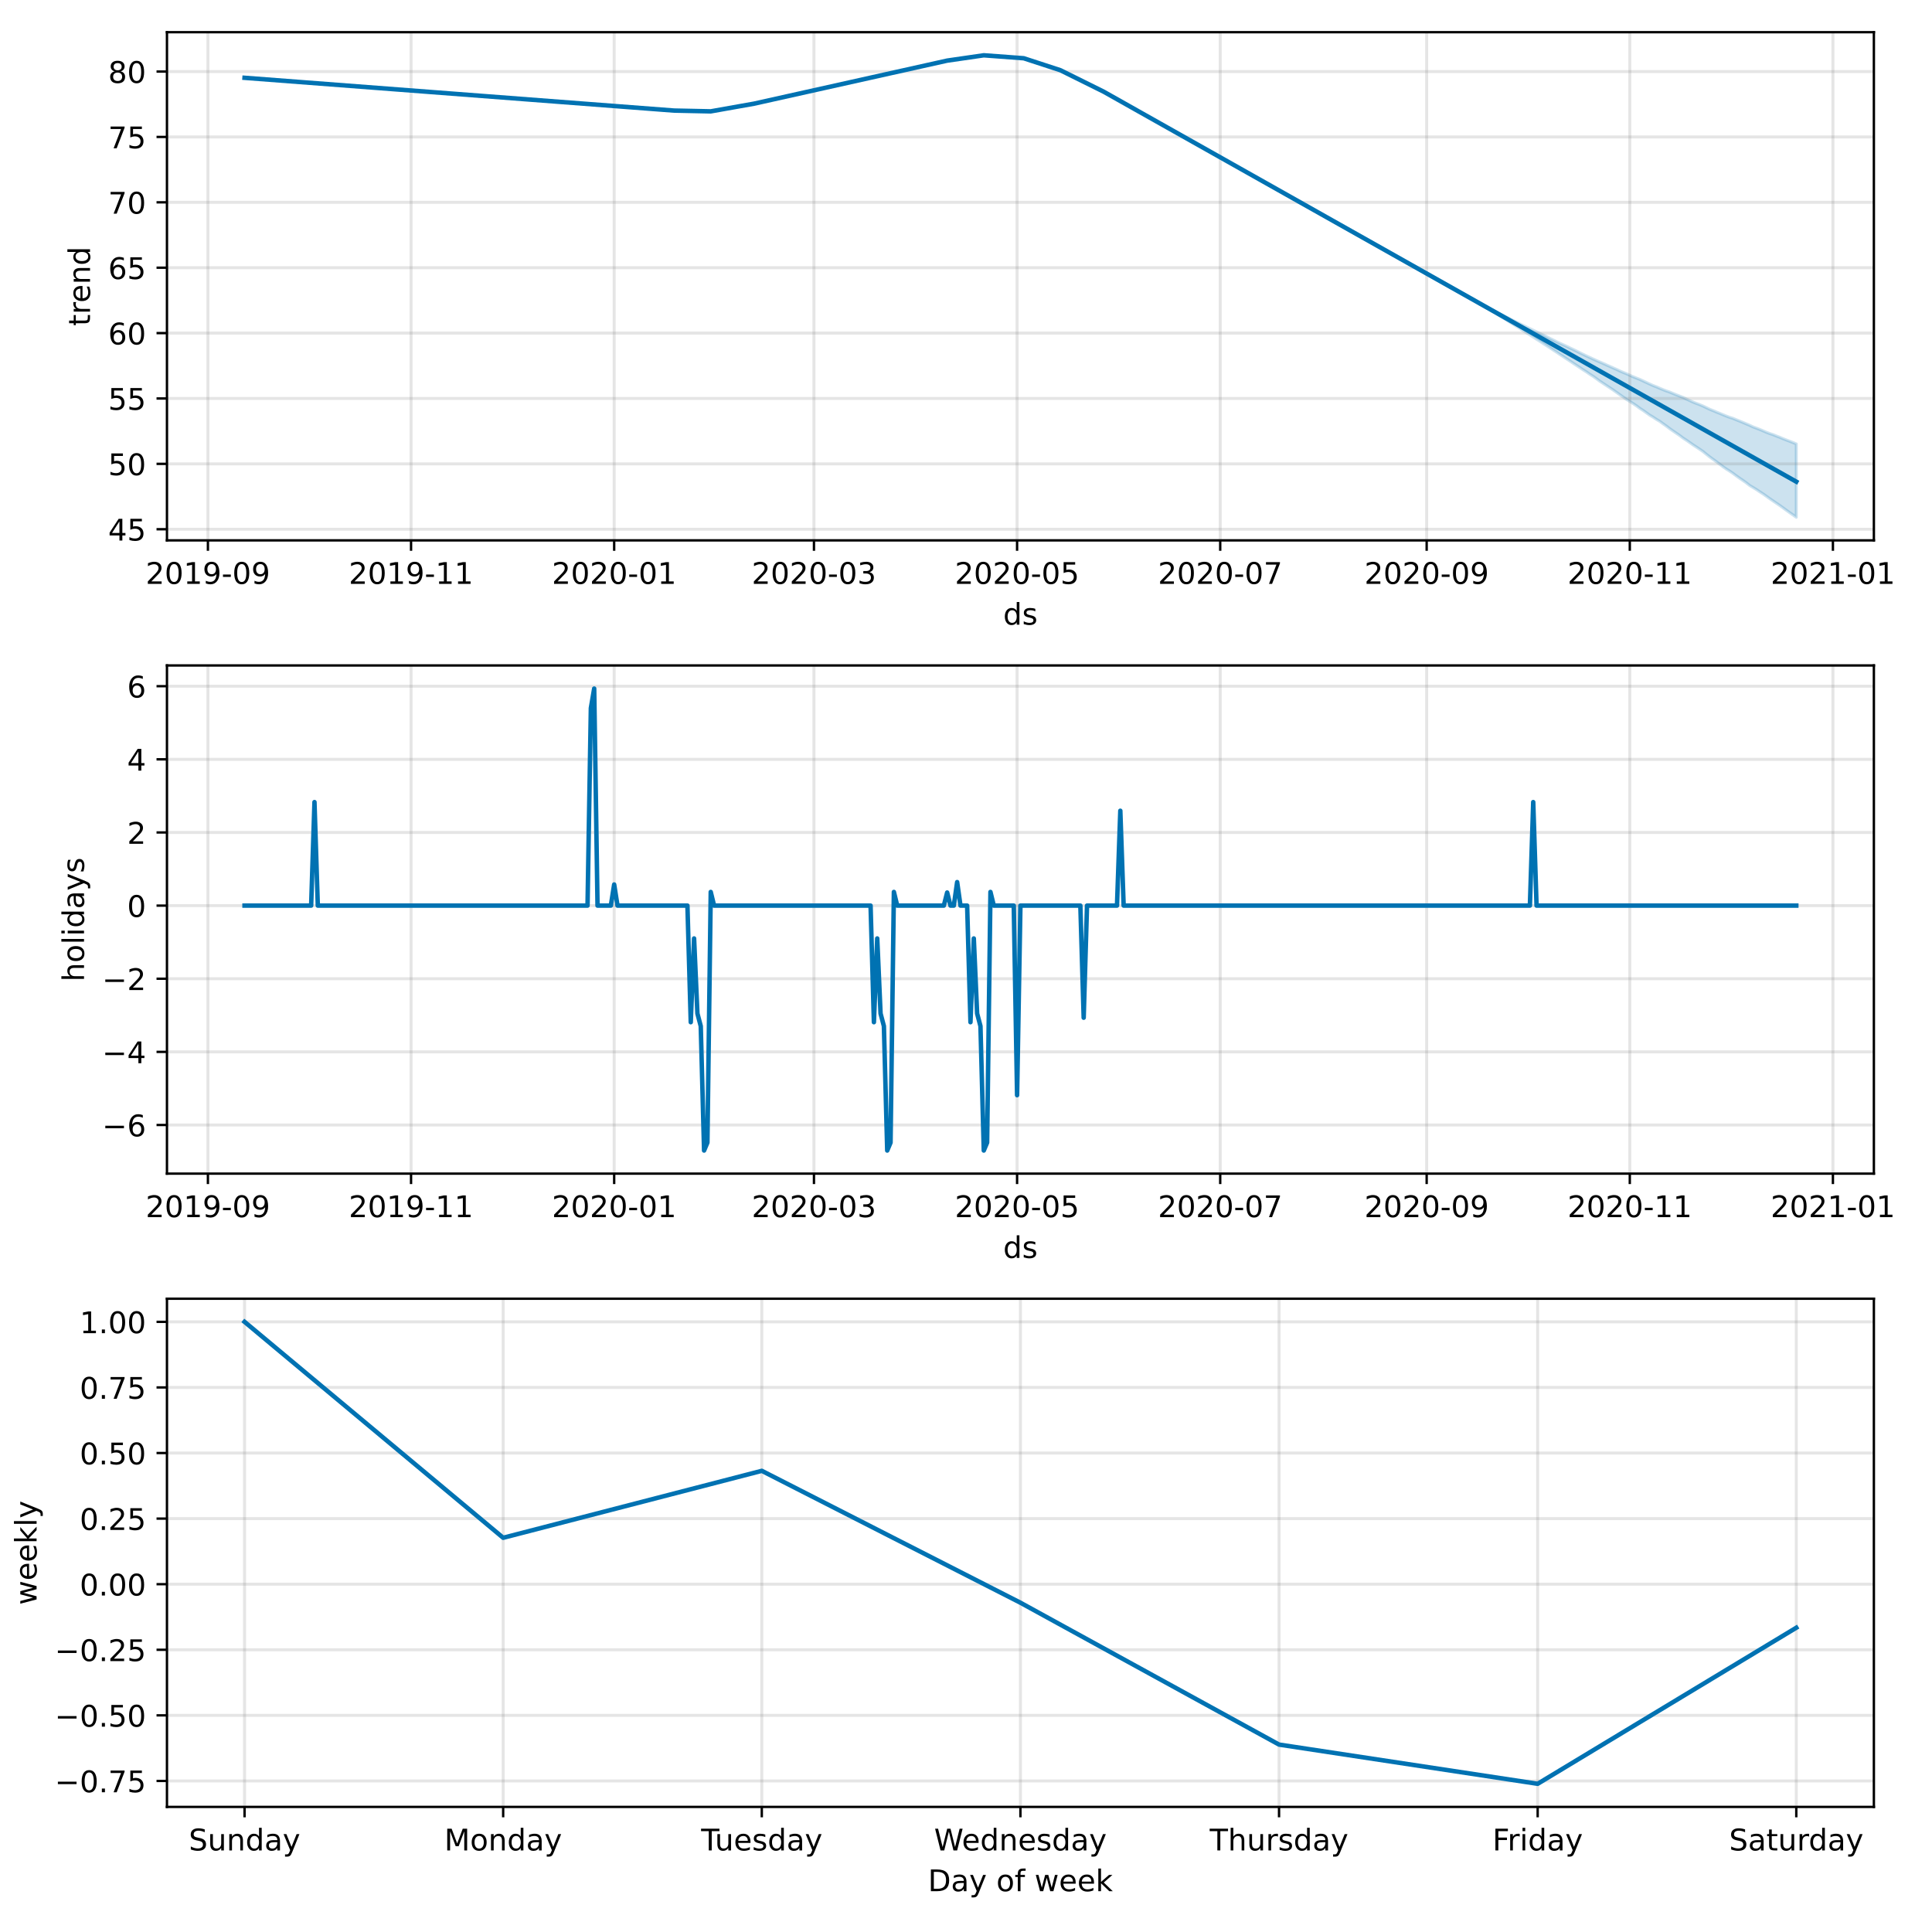 <?xml version="1.0" encoding="utf-8" standalone="no"?>
<!DOCTYPE svg PUBLIC "-//W3C//DTD SVG 1.1//EN"
  "http://www.w3.org/Graphics/SVG/1.1/DTD/svg11.dtd">
<!-- Created with matplotlib (https://matplotlib.org/) -->
<svg height="648pt" version="1.1" viewBox="0 0 648 648" width="648pt" xmlns="http://www.w3.org/2000/svg" xmlns:xlink="http://www.w3.org/1999/xlink">
 <defs>
  <style type="text/css">*{stroke-linecap:butt;stroke-linejoin:round;}</style>
 </defs>
 <g id="figure_1">
  <g id="patch_1">
   <path d="M 0 648 
L 648 648 
L 648 0 
L 0 0 
z
" style="fill:#ffffff;"/>
  </g>
  <g id="axes_1">
   <g id="patch_2">
    <path d="M 56 181.24 
L 628.505 181.24 
L 628.505 10.8 
L 56 10.8 
z
" style="fill:#ffffff;"/>
   </g>
   <g id="PolyCollection_1">
    <defs>
     <path d="M 82.023 -621.905 
L 82.023 -621.905 
L 83.14 -621.82 
L 84.257 -621.734 
L 85.374 -621.648 
L 86.49 -621.563 
L 87.607 -621.477 
L 88.724 -621.391 
L 89.841 -621.305 
L 90.958 -621.22 
L 92.075 -621.134 
L 93.192 -621.048 
L 94.308 -620.963 
L 95.425 -620.877 
L 96.542 -620.791 
L 97.659 -620.706 
L 98.776 -620.62 
L 99.893 -620.534 
L 101.01 -620.449 
L 102.127 -620.363 
L 103.243 -620.277 
L 104.36 -620.192 
L 105.477 -620.106 
L 106.594 -620.02 
L 107.711 -619.935 
L 108.828 -619.849 
L 109.945 -619.763 
L 111.061 -619.678 
L 112.178 -619.592 
L 113.295 -619.506 
L 114.412 -619.42 
L 115.529 -619.335 
L 116.646 -619.249 
L 117.763 -619.163 
L 118.88 -619.078 
L 119.996 -618.992 
L 121.113 -618.906 
L 122.23 -618.821 
L 123.347 -618.735 
L 124.464 -618.649 
L 125.581 -618.564 
L 126.698 -618.478 
L 127.814 -618.392 
L 128.931 -618.307 
L 130.048 -618.221 
L 131.165 -618.135 
L 132.282 -618.05 
L 133.399 -617.964 
L 134.516 -617.878 
L 135.633 -617.792 
L 136.749 -617.707 
L 137.866 -617.621 
L 138.983 -617.535 
L 140.1 -617.45 
L 141.217 -617.364 
L 142.334 -617.278 
L 143.451 -617.193 
L 144.567 -617.107 
L 145.684 -617.021 
L 146.801 -616.936 
L 147.918 -616.85 
L 149.035 -616.764 
L 150.152 -616.679 
L 151.269 -616.593 
L 152.386 -616.507 
L 153.502 -616.422 
L 154.619 -616.336 
L 155.736 -616.25 
L 156.853 -616.165 
L 157.97 -616.079 
L 159.087 -615.993 
L 160.204 -615.907 
L 161.32 -615.822 
L 162.437 -615.736 
L 163.554 -615.65 
L 164.671 -615.564 
L 165.788 -615.479 
L 166.905 -615.393 
L 168.022 -615.307 
L 169.139 -615.221 
L 170.255 -615.136 
L 171.372 -615.05 
L 172.489 -614.964 
L 173.606 -614.878 
L 174.723 -614.793 
L 175.84 -614.707 
L 176.957 -614.621 
L 178.073 -614.535 
L 179.19 -614.45 
L 180.307 -614.364 
L 181.424 -614.278 
L 182.541 -614.192 
L 183.658 -614.107 
L 184.775 -614.021 
L 185.892 -613.935 
L 187.008 -613.849 
L 188.125 -613.764 
L 189.242 -613.678 
L 190.359 -613.592 
L 191.476 -613.506 
L 192.593 -613.421 
L 193.71 -613.335 
L 194.826 -613.249 
L 195.943 -613.163 
L 197.06 -613.078 
L 198.177 -612.992 
L 199.294 -612.906 
L 200.411 -612.82 
L 201.528 -612.735 
L 202.644 -612.649 
L 203.761 -612.563 
L 204.878 -612.477 
L 205.995 -612.392 
L 207.112 -612.306 
L 208.229 -612.22 
L 209.346 -612.134 
L 210.463 -612.049 
L 211.579 -611.963 
L 212.696 -611.877 
L 213.813 -611.791 
L 214.93 -611.706 
L 216.047 -611.62 
L 217.164 -611.534 
L 218.281 -611.448 
L 219.397 -611.363 
L 220.514 -611.277 
L 221.631 -611.191 
L 222.748 -611.105 
L 223.865 -611.02 
L 224.982 -610.934 
L 226.099 -610.91 
L 227.216 -610.887 
L 228.332 -610.863 
L 229.449 -610.84 
L 230.566 -610.816 
L 231.683 -610.792 
L 232.8 -610.769 
L 233.917 -610.745 
L 235.034 -610.722 
L 236.15 -610.698 
L 237.267 -610.674 
L 238.384 -610.651 
L 239.501 -610.845 
L 240.618 -611.039 
L 241.735 -611.233 
L 242.852 -611.427 
L 243.969 -611.621 
L 245.085 -611.815 
L 246.202 -612.009 
L 247.319 -612.203 
L 248.436 -612.397 
L 249.553 -612.591 
L 250.67 -612.785 
L 251.787 -612.979 
L 252.903 -613.23 
L 254.02 -613.48 
L 255.137 -613.731 
L 256.254 -613.981 
L 257.371 -614.232 
L 258.488 -614.482 
L 259.605 -614.733 
L 260.722 -614.983 
L 261.838 -615.234 
L 262.955 -615.484 
L 264.072 -615.735 
L 265.189 -615.985 
L 266.306 -616.236 
L 267.423 -616.487 
L 268.54 -616.737 
L 269.656 -616.988 
L 270.773 -617.238 
L 271.89 -617.489 
L 273.007 -617.739 
L 274.124 -617.99 
L 275.241 -618.24 
L 276.358 -618.491 
L 277.475 -618.741 
L 278.591 -618.992 
L 279.708 -619.242 
L 280.825 -619.493 
L 281.942 -619.743 
L 283.059 -619.994 
L 284.176 -620.244 
L 285.293 -620.495 
L 286.409 -620.745 
L 287.526 -620.996 
L 288.643 -621.246 
L 289.76 -621.497 
L 290.877 -621.747 
L 291.994 -621.998 
L 293.111 -622.248 
L 294.227 -622.499 
L 295.344 -622.75 
L 296.461 -623 
L 297.578 -623.251 
L 298.695 -623.501 
L 299.812 -623.752 
L 300.929 -624.002 
L 302.046 -624.253 
L 303.162 -624.503 
L 304.279 -624.754 
L 305.396 -625.004 
L 306.513 -625.255 
L 307.63 -625.505 
L 308.747 -625.755 
L 309.864 -626.006 
L 310.98 -626.256 
L 312.097 -626.507 
L 313.214 -626.757 
L 314.331 -627.008 
L 315.448 -627.258 
L 316.565 -627.508 
L 317.682 -627.67 
L 318.799 -627.832 
L 319.915 -627.994 
L 321.032 -628.156 
L 322.149 -628.319 
L 323.266 -628.481 
L 324.383 -628.643 
L 325.5 -628.805 
L 326.617 -628.967 
L 327.733 -629.129 
L 328.85 -629.291 
L 329.967 -629.453 
L 331.084 -629.37 
L 332.201 -629.287 
L 333.318 -629.205 
L 334.435 -629.122 
L 335.552 -629.039 
L 336.668 -628.957 
L 337.785 -628.874 
L 338.902 -628.791 
L 340.019 -628.708 
L 341.136 -628.626 
L 342.253 -628.543 
L 343.37 -628.46 
L 344.486 -628.096 
L 345.603 -627.731 
L 346.72 -627.366 
L 347.837 -627.002 
L 348.954 -626.637 
L 350.071 -626.273 
L 351.188 -625.908 
L 352.305 -625.543 
L 353.421 -625.179 
L 354.538 -624.814 
L 355.655 -624.449 
L 356.772 -623.902 
L 357.889 -623.354 
L 359.006 -622.807 
L 360.123 -622.259 
L 361.239 -621.711 
L 362.356 -621.164 
L 363.473 -620.616 
L 364.59 -620.068 
L 365.707 -619.521 
L 366.824 -618.973 
L 367.941 -618.426 
L 369.058 -617.878 
L 370.174 -617.249 
L 371.291 -616.62 
L 372.408 -615.991 
L 373.525 -615.362 
L 374.642 -614.734 
L 375.759 -614.105 
L 376.876 -613.476 
L 377.992 -612.847 
L 379.109 -612.218 
L 380.226 -611.589 
L 381.343 -610.96 
L 382.46 -610.331 
L 383.577 -609.702 
L 384.694 -609.074 
L 385.81 -608.445 
L 386.927 -607.816 
L 388.044 -607.187 
L 389.161 -606.558 
L 390.278 -605.929 
L 391.395 -605.3 
L 392.512 -604.671 
L 393.629 -604.042 
L 394.745 -603.413 
L 395.862 -602.785 
L 396.979 -602.156 
L 398.096 -601.527 
L 399.213 -600.898 
L 400.33 -600.269 
L 401.447 -599.64 
L 402.563 -599.011 
L 403.68 -598.382 
L 404.797 -597.753 
L 405.914 -597.125 
L 407.031 -596.496 
L 408.148 -595.867 
L 409.265 -595.238 
L 410.382 -594.609 
L 411.498 -593.98 
L 412.615 -593.351 
L 413.732 -592.722 
L 414.849 -592.093 
L 415.966 -591.465 
L 417.083 -590.836 
L 418.2 -590.207 
L 419.316 -589.578 
L 420.433 -588.949 
L 421.55 -588.32 
L 422.667 -587.691 
L 423.784 -587.062 
L 424.901 -586.433 
L 426.018 -585.805 
L 427.135 -585.176 
L 428.251 -584.547 
L 429.368 -583.918 
L 430.485 -583.289 
L 431.602 -582.66 
L 432.719 -582.031 
L 433.836 -581.402 
L 434.953 -580.773 
L 436.069 -580.144 
L 437.186 -579.516 
L 438.303 -578.887 
L 439.42 -578.258 
L 440.537 -577.629 
L 441.654 -577 
L 442.771 -576.371 
L 443.888 -575.742 
L 445.004 -575.113 
L 446.121 -574.484 
L 447.238 -573.856 
L 448.355 -573.227 
L 449.472 -572.598 
L 450.589 -571.969 
L 451.706 -571.34 
L 452.822 -570.711 
L 453.939 -570.082 
L 455.056 -569.453 
L 456.173 -568.824 
L 457.29 -568.196 
L 458.407 -567.567 
L 459.524 -566.938 
L 460.641 -566.309 
L 461.757 -565.68 
L 462.874 -565.051 
L 463.991 -564.422 
L 465.108 -563.793 
L 466.225 -563.164 
L 467.342 -562.535 
L 468.459 -561.907 
L 469.575 -561.278 
L 470.692 -560.649 
L 471.809 -560.02 
L 472.926 -559.391 
L 474.043 -558.762 
L 475.16 -558.133 
L 476.277 -557.504 
L 477.393 -556.875 
L 478.51 -556.247 
L 479.627 -555.618 
L 480.744 -554.989 
L 481.861 -554.36 
L 482.978 -553.731 
L 484.095 -553.102 
L 485.212 -552.473 
L 486.328 -551.844 
L 487.445 -551.215 
L 488.562 -550.587 
L 489.679 -549.958 
L 490.796 -549.329 
L 491.913 -548.7 
L 493.03 -548.071 
L 494.146 -547.442 
L 495.263 -546.797 
L 496.38 -546.14 
L 497.497 -545.479 
L 498.614 -544.808 
L 499.731 -544.125 
L 500.848 -543.444 
L 501.965 -542.748 
L 503.081 -542.054 
L 504.198 -541.347 
L 505.315 -540.655 
L 506.432 -539.926 
L 507.549 -539.225 
L 508.666 -538.533 
L 509.783 -537.827 
L 510.899 -537.101 
L 512.016 -536.397 
L 513.133 -535.686 
L 514.25 -534.971 
L 515.367 -534.234 
L 516.484 -533.533 
L 517.601 -532.802 
L 518.718 -532.085 
L 519.834 -531.363 
L 520.951 -530.613 
L 522.068 -529.892 
L 523.185 -529.131 
L 524.302 -528.409 
L 525.419 -527.665 
L 526.536 -526.93 
L 527.652 -526.178 
L 528.769 -525.44 
L 529.886 -524.714 
L 531.003 -523.951 
L 532.12 -523.248 
L 533.237 -522.475 
L 534.354 -521.779 
L 535.471 -520.98 
L 536.587 -520.149 
L 537.704 -519.416 
L 538.821 -518.675 
L 539.938 -517.943 
L 541.055 -517.205 
L 542.172 -516.409 
L 543.289 -515.618 
L 544.405 -514.843 
L 545.522 -514.054 
L 546.639 -513.359 
L 547.756 -512.643 
L 548.873 -511.903 
L 549.99 -511.059 
L 551.107 -510.337 
L 552.224 -509.547 
L 553.34 -508.746 
L 554.457 -508.09 
L 555.574 -507.349 
L 556.691 -506.686 
L 557.808 -505.869 
L 558.925 -505.08 
L 560.042 -504.229 
L 561.158 -503.444 
L 562.275 -502.682 
L 563.392 -501.925 
L 564.509 -501.073 
L 565.626 -500.35 
L 566.743 -499.575 
L 567.86 -498.79 
L 568.976 -498.062 
L 570.093 -497.328 
L 571.21 -496.548 
L 572.327 -495.639 
L 573.444 -494.764 
L 574.561 -493.949 
L 575.678 -493.145 
L 576.795 -492.315 
L 577.911 -491.452 
L 579.028 -490.687 
L 580.145 -489.986 
L 581.262 -489.227 
L 582.379 -488.392 
L 583.496 -487.6 
L 584.613 -486.842 
L 585.729 -486.054 
L 586.846 -485.176 
L 587.963 -484.511 
L 589.08 -483.831 
L 590.197 -483.081 
L 591.314 -482.363 
L 592.431 -481.578 
L 593.548 -480.772 
L 594.664 -480.013 
L 595.781 -479.257 
L 596.898 -478.496 
L 598.015 -477.696 
L 599.132 -476.874 
L 600.249 -476.083 
L 601.366 -475.307 
L 602.482 -474.507 
L 602.482 -499.102 
L 602.482 -499.102 
L 601.366 -499.57 
L 600.249 -500.002 
L 599.132 -500.43 
L 598.015 -500.865 
L 596.898 -501.343 
L 595.781 -501.763 
L 594.664 -502.224 
L 593.548 -502.589 
L 592.431 -503.015 
L 591.314 -503.502 
L 590.197 -503.971 
L 589.08 -504.403 
L 587.963 -504.818 
L 586.846 -505.347 
L 585.729 -505.821 
L 584.613 -506.293 
L 583.496 -506.754 
L 582.379 -507.204 
L 581.262 -507.664 
L 580.145 -508.015 
L 579.028 -508.438 
L 577.911 -508.893 
L 576.795 -509.361 
L 575.678 -509.798 
L 574.561 -510.278 
L 573.444 -510.729 
L 572.327 -511.258 
L 571.21 -511.796 
L 570.093 -512.269 
L 568.976 -512.69 
L 567.86 -513.133 
L 566.743 -513.647 
L 565.626 -514.157 
L 564.509 -514.687 
L 563.392 -515.132 
L 562.275 -515.558 
L 561.158 -516.022 
L 560.042 -516.486 
L 558.925 -516.866 
L 557.808 -517.3 
L 556.691 -517.763 
L 555.574 -518.254 
L 554.457 -518.684 
L 553.34 -519.181 
L 552.224 -519.705 
L 551.107 -520.226 
L 549.99 -520.746 
L 548.873 -521.186 
L 547.756 -521.631 
L 546.639 -522.127 
L 545.522 -522.647 
L 544.405 -523.096 
L 543.289 -523.579 
L 542.172 -524.119 
L 541.055 -524.598 
L 539.938 -525.095 
L 538.821 -525.593 
L 537.704 -526.098 
L 536.587 -526.589 
L 535.471 -527.066 
L 534.354 -527.577 
L 533.237 -528.088 
L 532.12 -528.606 
L 531.003 -529.149 
L 529.886 -529.69 
L 528.769 -530.254 
L 527.652 -530.789 
L 526.536 -531.311 
L 525.419 -531.852 
L 524.302 -532.365 
L 523.185 -532.874 
L 522.068 -533.403 
L 520.951 -533.954 
L 519.834 -534.501 
L 518.718 -535.083 
L 517.601 -535.635 
L 516.484 -536.139 
L 515.367 -536.699 
L 514.25 -537.23 
L 513.133 -537.755 
L 512.016 -538.293 
L 510.899 -538.84 
L 509.783 -539.385 
L 508.666 -539.933 
L 507.549 -540.492 
L 506.432 -541.052 
L 505.315 -541.617 
L 504.198 -542.18 
L 503.081 -542.741 
L 501.965 -543.314 
L 500.848 -543.889 
L 499.731 -544.459 
L 498.614 -545.031 
L 497.497 -545.615 
L 496.38 -546.216 
L 495.263 -546.824 
L 494.146 -547.442 
L 493.03 -548.071 
L 491.913 -548.7 
L 490.796 -549.329 
L 489.679 -549.958 
L 488.562 -550.587 
L 487.445 -551.215 
L 486.328 -551.844 
L 485.212 -552.473 
L 484.095 -553.102 
L 482.978 -553.731 
L 481.861 -554.36 
L 480.744 -554.989 
L 479.627 -555.618 
L 478.51 -556.247 
L 477.393 -556.875 
L 476.277 -557.504 
L 475.16 -558.133 
L 474.043 -558.762 
L 472.926 -559.391 
L 471.809 -560.02 
L 470.692 -560.649 
L 469.575 -561.278 
L 468.459 -561.907 
L 467.342 -562.535 
L 466.225 -563.164 
L 465.108 -563.793 
L 463.991 -564.422 
L 462.874 -565.051 
L 461.757 -565.68 
L 460.641 -566.309 
L 459.524 -566.938 
L 458.407 -567.567 
L 457.29 -568.196 
L 456.173 -568.824 
L 455.056 -569.453 
L 453.939 -570.082 
L 452.822 -570.711 
L 451.706 -571.34 
L 450.589 -571.969 
L 449.472 -572.598 
L 448.355 -573.227 
L 447.238 -573.856 
L 446.121 -574.484 
L 445.004 -575.113 
L 443.888 -575.742 
L 442.771 -576.371 
L 441.654 -577 
L 440.537 -577.629 
L 439.42 -578.258 
L 438.303 -578.887 
L 437.186 -579.516 
L 436.069 -580.144 
L 434.953 -580.773 
L 433.836 -581.402 
L 432.719 -582.031 
L 431.602 -582.66 
L 430.485 -583.289 
L 429.368 -583.918 
L 428.251 -584.547 
L 427.135 -585.176 
L 426.018 -585.805 
L 424.901 -586.433 
L 423.784 -587.062 
L 422.667 -587.691 
L 421.55 -588.32 
L 420.433 -588.949 
L 419.316 -589.578 
L 418.2 -590.207 
L 417.083 -590.836 
L 415.966 -591.465 
L 414.849 -592.093 
L 413.732 -592.722 
L 412.615 -593.351 
L 411.498 -593.98 
L 410.382 -594.609 
L 409.265 -595.238 
L 408.148 -595.867 
L 407.031 -596.496 
L 405.914 -597.125 
L 404.797 -597.753 
L 403.68 -598.382 
L 402.563 -599.011 
L 401.447 -599.64 
L 400.33 -600.269 
L 399.213 -600.898 
L 398.096 -601.527 
L 396.979 -602.156 
L 395.862 -602.785 
L 394.745 -603.413 
L 393.629 -604.042 
L 392.512 -604.671 
L 391.395 -605.3 
L 390.278 -605.929 
L 389.161 -606.558 
L 388.044 -607.187 
L 386.927 -607.816 
L 385.81 -608.445 
L 384.694 -609.074 
L 383.577 -609.702 
L 382.46 -610.331 
L 381.343 -610.96 
L 380.226 -611.589 
L 379.109 -612.218 
L 377.992 -612.847 
L 376.876 -613.476 
L 375.759 -614.105 
L 374.642 -614.734 
L 373.525 -615.362 
L 372.408 -615.991 
L 371.291 -616.62 
L 370.174 -617.249 
L 369.058 -617.878 
L 367.941 -618.426 
L 366.824 -618.973 
L 365.707 -619.521 
L 364.59 -620.068 
L 363.473 -620.616 
L 362.356 -621.164 
L 361.239 -621.711 
L 360.123 -622.259 
L 359.006 -622.807 
L 357.889 -623.354 
L 356.772 -623.902 
L 355.655 -624.449 
L 354.538 -624.814 
L 353.421 -625.179 
L 352.305 -625.543 
L 351.188 -625.908 
L 350.071 -626.273 
L 348.954 -626.637 
L 347.837 -627.002 
L 346.72 -627.366 
L 345.603 -627.731 
L 344.486 -628.096 
L 343.37 -628.46 
L 342.253 -628.543 
L 341.136 -628.626 
L 340.019 -628.708 
L 338.902 -628.791 
L 337.785 -628.874 
L 336.668 -628.957 
L 335.552 -629.039 
L 334.435 -629.122 
L 333.318 -629.205 
L 332.201 -629.287 
L 331.084 -629.37 
L 329.967 -629.453 
L 328.85 -629.291 
L 327.733 -629.129 
L 326.617 -628.967 
L 325.5 -628.805 
L 324.383 -628.643 
L 323.266 -628.481 
L 322.149 -628.319 
L 321.032 -628.156 
L 319.915 -627.994 
L 318.799 -627.832 
L 317.682 -627.67 
L 316.565 -627.508 
L 315.448 -627.258 
L 314.331 -627.008 
L 313.214 -626.757 
L 312.097 -626.507 
L 310.98 -626.256 
L 309.864 -626.006 
L 308.747 -625.755 
L 307.63 -625.505 
L 306.513 -625.255 
L 305.396 -625.004 
L 304.279 -624.754 
L 303.162 -624.503 
L 302.046 -624.253 
L 300.929 -624.002 
L 299.812 -623.752 
L 298.695 -623.501 
L 297.578 -623.251 
L 296.461 -623 
L 295.344 -622.75 
L 294.227 -622.499 
L 293.111 -622.248 
L 291.994 -621.998 
L 290.877 -621.747 
L 289.76 -621.497 
L 288.643 -621.246 
L 287.526 -620.996 
L 286.409 -620.745 
L 285.293 -620.495 
L 284.176 -620.244 
L 283.059 -619.994 
L 281.942 -619.743 
L 280.825 -619.493 
L 279.708 -619.242 
L 278.591 -618.992 
L 277.475 -618.741 
L 276.358 -618.491 
L 275.241 -618.24 
L 274.124 -617.99 
L 273.007 -617.739 
L 271.89 -617.489 
L 270.773 -617.238 
L 269.656 -616.988 
L 268.54 -616.737 
L 267.423 -616.487 
L 266.306 -616.236 
L 265.189 -615.985 
L 264.072 -615.735 
L 262.955 -615.484 
L 261.838 -615.234 
L 260.722 -614.983 
L 259.605 -614.733 
L 258.488 -614.482 
L 257.371 -614.232 
L 256.254 -613.981 
L 255.137 -613.731 
L 254.02 -613.48 
L 252.903 -613.23 
L 251.787 -612.979 
L 250.67 -612.785 
L 249.553 -612.591 
L 248.436 -612.397 
L 247.319 -612.203 
L 246.202 -612.009 
L 245.085 -611.815 
L 243.969 -611.621 
L 242.852 -611.427 
L 241.735 -611.233 
L 240.618 -611.039 
L 239.501 -610.845 
L 238.384 -610.651 
L 237.267 -610.674 
L 236.15 -610.698 
L 235.034 -610.722 
L 233.917 -610.745 
L 232.8 -610.769 
L 231.683 -610.792 
L 230.566 -610.816 
L 229.449 -610.84 
L 228.332 -610.863 
L 227.216 -610.887 
L 226.099 -610.91 
L 224.982 -610.934 
L 223.865 -611.02 
L 222.748 -611.105 
L 221.631 -611.191 
L 220.514 -611.277 
L 219.397 -611.363 
L 218.281 -611.448 
L 217.164 -611.534 
L 216.047 -611.62 
L 214.93 -611.706 
L 213.813 -611.791 
L 212.696 -611.877 
L 211.579 -611.963 
L 210.463 -612.049 
L 209.346 -612.134 
L 208.229 -612.22 
L 207.112 -612.306 
L 205.995 -612.392 
L 204.878 -612.477 
L 203.761 -612.563 
L 202.644 -612.649 
L 201.528 -612.735 
L 200.411 -612.82 
L 199.294 -612.906 
L 198.177 -612.992 
L 197.06 -613.078 
L 195.943 -613.163 
L 194.826 -613.249 
L 193.71 -613.335 
L 192.593 -613.421 
L 191.476 -613.506 
L 190.359 -613.592 
L 189.242 -613.678 
L 188.125 -613.764 
L 187.008 -613.849 
L 185.892 -613.935 
L 184.775 -614.021 
L 183.658 -614.107 
L 182.541 -614.192 
L 181.424 -614.278 
L 180.307 -614.364 
L 179.19 -614.45 
L 178.073 -614.535 
L 176.957 -614.621 
L 175.84 -614.707 
L 174.723 -614.793 
L 173.606 -614.878 
L 172.489 -614.964 
L 171.372 -615.05 
L 170.255 -615.136 
L 169.139 -615.221 
L 168.022 -615.307 
L 166.905 -615.393 
L 165.788 -615.479 
L 164.671 -615.564 
L 163.554 -615.65 
L 162.437 -615.736 
L 161.32 -615.822 
L 160.204 -615.907 
L 159.087 -615.993 
L 157.97 -616.079 
L 156.853 -616.165 
L 155.736 -616.25 
L 154.619 -616.336 
L 153.502 -616.422 
L 152.386 -616.507 
L 151.269 -616.593 
L 150.152 -616.679 
L 149.035 -616.764 
L 147.918 -616.85 
L 146.801 -616.936 
L 145.684 -617.021 
L 144.567 -617.107 
L 143.451 -617.193 
L 142.334 -617.278 
L 141.217 -617.364 
L 140.1 -617.45 
L 138.983 -617.535 
L 137.866 -617.621 
L 136.749 -617.707 
L 135.633 -617.792 
L 134.516 -617.878 
L 133.399 -617.964 
L 132.282 -618.05 
L 131.165 -618.135 
L 130.048 -618.221 
L 128.931 -618.307 
L 127.814 -618.392 
L 126.698 -618.478 
L 125.581 -618.564 
L 124.464 -618.649 
L 123.347 -618.735 
L 122.23 -618.821 
L 121.113 -618.906 
L 119.996 -618.992 
L 118.88 -619.078 
L 117.763 -619.163 
L 116.646 -619.249 
L 115.529 -619.335 
L 114.412 -619.42 
L 113.295 -619.506 
L 112.178 -619.592 
L 111.061 -619.678 
L 109.945 -619.763 
L 108.828 -619.849 
L 107.711 -619.935 
L 106.594 -620.02 
L 105.477 -620.106 
L 104.36 -620.192 
L 103.243 -620.277 
L 102.127 -620.363 
L 101.01 -620.449 
L 99.893 -620.534 
L 98.776 -620.62 
L 97.659 -620.706 
L 96.542 -620.791 
L 95.425 -620.877 
L 94.308 -620.963 
L 93.192 -621.048 
L 92.075 -621.134 
L 90.958 -621.22 
L 89.841 -621.305 
L 88.724 -621.391 
L 87.607 -621.477 
L 86.49 -621.563 
L 85.374 -621.648 
L 84.257 -621.734 
L 83.14 -621.82 
L 82.023 -621.905 
z
" id="m5948fabcaf" style="stroke:#0072b2;stroke-opacity:0.2;"/>
    </defs>
    <g clip-path="url(#p8e9495346e)">
     <use style="fill:#0072b2;fill-opacity:0.2;stroke:#0072b2;stroke-opacity:0.2;" x="0" xlink:href="#m5948fabcaf" y="648"/>
    </g>
   </g>
   <g id="matplotlib.axis_1">
    <g id="xtick_1">
     <g id="line2d_1">
      <path clip-path="url(#p8e9495346e)" d="M 69.737 181.24 
L 69.737 10.8 
" style="fill:none;stroke:#808080;stroke-linecap:square;stroke-opacity:0.2;"/>
     </g>
     <g id="line2d_2">
      <defs>
       <path d="M 0 0 
L 0 3.5 
" id="m942be44b20" style="stroke:#000000;stroke-width:0.8;"/>
      </defs>
      <g>
       <use style="stroke:#000000;stroke-width:0.8;" x="69.737" xlink:href="#m942be44b20" y="181.24"/>
      </g>
     </g>
     <g id="text_1">
      <!-- 2019-09 -->
      <g transform="translate(48.846 195.838)scale(0.1 -0.1)">
       <defs>
        <path d="M 19.188 8.297 
L 53.609 8.297 
L 53.609 0 
L 7.328 0 
L 7.328 8.297 
Q 12.938 14.109 22.625 23.891 
Q 32.328 33.688 34.812 36.531 
Q 39.547 41.844 41.422 45.531 
Q 43.312 49.219 43.312 52.781 
Q 43.312 58.594 39.234 62.25 
Q 35.156 65.922 28.609 65.922 
Q 23.969 65.922 18.812 64.312 
Q 13.672 62.703 7.812 59.422 
L 7.812 69.391 
Q 13.766 71.781 18.938 73 
Q 24.125 74.219 28.422 74.219 
Q 39.75 74.219 46.484 68.547 
Q 53.219 62.891 53.219 53.422 
Q 53.219 48.922 51.531 44.891 
Q 49.859 40.875 45.406 35.406 
Q 44.188 33.984 37.641 27.219 
Q 31.109 20.453 19.188 8.297 
z
" id="DejaVuSans-50"/>
        <path d="M 31.781 66.406 
Q 24.172 66.406 20.328 58.906 
Q 16.5 51.422 16.5 36.375 
Q 16.5 21.391 20.328 13.891 
Q 24.172 6.391 31.781 6.391 
Q 39.453 6.391 43.281 13.891 
Q 47.125 21.391 47.125 36.375 
Q 47.125 51.422 43.281 58.906 
Q 39.453 66.406 31.781 66.406 
z
M 31.781 74.219 
Q 44.047 74.219 50.516 64.516 
Q 56.984 54.828 56.984 36.375 
Q 56.984 17.969 50.516 8.266 
Q 44.047 -1.422 31.781 -1.422 
Q 19.531 -1.422 13.062 8.266 
Q 6.594 17.969 6.594 36.375 
Q 6.594 54.828 13.062 64.516 
Q 19.531 74.219 31.781 74.219 
z
" id="DejaVuSans-48"/>
        <path d="M 12.406 8.297 
L 28.516 8.297 
L 28.516 63.922 
L 10.984 60.406 
L 10.984 69.391 
L 28.422 72.906 
L 38.281 72.906 
L 38.281 8.297 
L 54.391 8.297 
L 54.391 0 
L 12.406 0 
z
" id="DejaVuSans-49"/>
        <path d="M 10.984 1.516 
L 10.984 10.5 
Q 14.703 8.734 18.5 7.812 
Q 22.312 6.891 25.984 6.891 
Q 35.75 6.891 40.891 13.453 
Q 46.047 20.016 46.781 33.406 
Q 43.953 29.203 39.594 26.953 
Q 35.25 24.703 29.984 24.703 
Q 19.047 24.703 12.672 31.312 
Q 6.297 37.938 6.297 49.422 
Q 6.297 60.641 12.938 67.422 
Q 19.578 74.219 30.609 74.219 
Q 43.266 74.219 49.922 64.516 
Q 56.594 54.828 56.594 36.375 
Q 56.594 19.141 48.406 8.859 
Q 40.234 -1.422 26.422 -1.422 
Q 22.703 -1.422 18.891 -0.688 
Q 15.094 0.047 10.984 1.516 
z
M 30.609 32.422 
Q 37.25 32.422 41.125 36.953 
Q 45.016 41.5 45.016 49.422 
Q 45.016 57.281 41.125 61.844 
Q 37.25 66.406 30.609 66.406 
Q 23.969 66.406 20.094 61.844 
Q 16.219 57.281 16.219 49.422 
Q 16.219 41.5 20.094 36.953 
Q 23.969 32.422 30.609 32.422 
z
" id="DejaVuSans-57"/>
        <path d="M 4.891 31.391 
L 31.203 31.391 
L 31.203 23.391 
L 4.891 23.391 
z
" id="DejaVuSans-45"/>
       </defs>
       <use xlink:href="#DejaVuSans-50"/>
       <use x="63.623" xlink:href="#DejaVuSans-48"/>
       <use x="127.246" xlink:href="#DejaVuSans-49"/>
       <use x="190.869" xlink:href="#DejaVuSans-57"/>
       <use x="254.492" xlink:href="#DejaVuSans-45"/>
       <use x="290.576" xlink:href="#DejaVuSans-48"/>
       <use x="354.199" xlink:href="#DejaVuSans-57"/>
      </g>
     </g>
    </g>
    <g id="xtick_2">
     <g id="line2d_3">
      <path clip-path="url(#p8e9495346e)" d="M 137.866 181.24 
L 137.866 10.8 
" style="fill:none;stroke:#808080;stroke-linecap:square;stroke-opacity:0.2;"/>
     </g>
     <g id="line2d_4">
      <g>
       <use style="stroke:#000000;stroke-width:0.8;" x="137.866" xlink:href="#m942be44b20" y="181.24"/>
      </g>
     </g>
     <g id="text_2">
      <!-- 2019-11 -->
      <g transform="translate(116.975 195.838)scale(0.1 -0.1)">
       <use xlink:href="#DejaVuSans-50"/>
       <use x="63.623" xlink:href="#DejaVuSans-48"/>
       <use x="127.246" xlink:href="#DejaVuSans-49"/>
       <use x="190.869" xlink:href="#DejaVuSans-57"/>
       <use x="254.492" xlink:href="#DejaVuSans-45"/>
       <use x="290.576" xlink:href="#DejaVuSans-49"/>
       <use x="354.199" xlink:href="#DejaVuSans-49"/>
      </g>
     </g>
    </g>
    <g id="xtick_3">
     <g id="line2d_5">
      <path clip-path="url(#p8e9495346e)" d="M 205.995 181.24 
L 205.995 10.8 
" style="fill:none;stroke:#808080;stroke-linecap:square;stroke-opacity:0.2;"/>
     </g>
     <g id="line2d_6">
      <g>
       <use style="stroke:#000000;stroke-width:0.8;" x="205.995" xlink:href="#m942be44b20" y="181.24"/>
      </g>
     </g>
     <g id="text_3">
      <!-- 2020-01 -->
      <g transform="translate(185.104 195.838)scale(0.1 -0.1)">
       <use xlink:href="#DejaVuSans-50"/>
       <use x="63.623" xlink:href="#DejaVuSans-48"/>
       <use x="127.246" xlink:href="#DejaVuSans-50"/>
       <use x="190.869" xlink:href="#DejaVuSans-48"/>
       <use x="254.492" xlink:href="#DejaVuSans-45"/>
       <use x="290.576" xlink:href="#DejaVuSans-48"/>
       <use x="354.199" xlink:href="#DejaVuSans-49"/>
      </g>
     </g>
    </g>
    <g id="xtick_4">
     <g id="line2d_7">
      <path clip-path="url(#p8e9495346e)" d="M 273.007 181.24 
L 273.007 10.8 
" style="fill:none;stroke:#808080;stroke-linecap:square;stroke-opacity:0.2;"/>
     </g>
     <g id="line2d_8">
      <g>
       <use style="stroke:#000000;stroke-width:0.8;" x="273.007" xlink:href="#m942be44b20" y="181.24"/>
      </g>
     </g>
     <g id="text_4">
      <!-- 2020-03 -->
      <g transform="translate(252.116 195.838)scale(0.1 -0.1)">
       <defs>
        <path d="M 40.578 39.312 
Q 47.656 37.797 51.625 33 
Q 55.609 28.219 55.609 21.188 
Q 55.609 10.406 48.188 4.484 
Q 40.766 -1.422 27.094 -1.422 
Q 22.516 -1.422 17.656 -0.516 
Q 12.797 0.391 7.625 2.203 
L 7.625 11.719 
Q 11.719 9.328 16.594 8.109 
Q 21.484 6.891 26.812 6.891 
Q 36.078 6.891 40.938 10.547 
Q 45.797 14.203 45.797 21.188 
Q 45.797 27.641 41.281 31.266 
Q 36.766 34.906 28.719 34.906 
L 20.219 34.906 
L 20.219 43.016 
L 29.109 43.016 
Q 36.375 43.016 40.234 45.922 
Q 44.094 48.828 44.094 54.297 
Q 44.094 59.906 40.109 62.906 
Q 36.141 65.922 28.719 65.922 
Q 24.656 65.922 20.016 65.031 
Q 15.375 64.156 9.812 62.312 
L 9.812 71.094 
Q 15.438 72.656 20.344 73.438 
Q 25.25 74.219 29.594 74.219 
Q 40.828 74.219 47.359 69.109 
Q 53.906 64.016 53.906 55.328 
Q 53.906 49.266 50.438 45.094 
Q 46.969 40.922 40.578 39.312 
z
" id="DejaVuSans-51"/>
       </defs>
       <use xlink:href="#DejaVuSans-50"/>
       <use x="63.623" xlink:href="#DejaVuSans-48"/>
       <use x="127.246" xlink:href="#DejaVuSans-50"/>
       <use x="190.869" xlink:href="#DejaVuSans-48"/>
       <use x="254.492" xlink:href="#DejaVuSans-45"/>
       <use x="290.576" xlink:href="#DejaVuSans-48"/>
       <use x="354.199" xlink:href="#DejaVuSans-51"/>
      </g>
     </g>
    </g>
    <g id="xtick_5">
     <g id="line2d_9">
      <path clip-path="url(#p8e9495346e)" d="M 341.136 181.24 
L 341.136 10.8 
" style="fill:none;stroke:#808080;stroke-linecap:square;stroke-opacity:0.2;"/>
     </g>
     <g id="line2d_10">
      <g>
       <use style="stroke:#000000;stroke-width:0.8;" x="341.136" xlink:href="#m942be44b20" y="181.24"/>
      </g>
     </g>
     <g id="text_5">
      <!-- 2020-05 -->
      <g transform="translate(320.244 195.838)scale(0.1 -0.1)">
       <defs>
        <path d="M 10.797 72.906 
L 49.516 72.906 
L 49.516 64.594 
L 19.828 64.594 
L 19.828 46.734 
Q 21.969 47.469 24.109 47.828 
Q 26.266 48.188 28.422 48.188 
Q 40.625 48.188 47.75 41.5 
Q 54.891 34.812 54.891 23.391 
Q 54.891 11.625 47.562 5.094 
Q 40.234 -1.422 26.906 -1.422 
Q 22.312 -1.422 17.547 -0.641 
Q 12.797 0.141 7.719 1.703 
L 7.719 11.625 
Q 12.109 9.234 16.797 8.062 
Q 21.484 6.891 26.703 6.891 
Q 35.156 6.891 40.078 11.328 
Q 45.016 15.766 45.016 23.391 
Q 45.016 31 40.078 35.438 
Q 35.156 39.891 26.703 39.891 
Q 22.75 39.891 18.812 39.016 
Q 14.891 38.141 10.797 36.281 
z
" id="DejaVuSans-53"/>
       </defs>
       <use xlink:href="#DejaVuSans-50"/>
       <use x="63.623" xlink:href="#DejaVuSans-48"/>
       <use x="127.246" xlink:href="#DejaVuSans-50"/>
       <use x="190.869" xlink:href="#DejaVuSans-48"/>
       <use x="254.492" xlink:href="#DejaVuSans-45"/>
       <use x="290.576" xlink:href="#DejaVuSans-48"/>
       <use x="354.199" xlink:href="#DejaVuSans-53"/>
      </g>
     </g>
    </g>
    <g id="xtick_6">
     <g id="line2d_11">
      <path clip-path="url(#p8e9495346e)" d="M 409.265 181.24 
L 409.265 10.8 
" style="fill:none;stroke:#808080;stroke-linecap:square;stroke-opacity:0.2;"/>
     </g>
     <g id="line2d_12">
      <g>
       <use style="stroke:#000000;stroke-width:0.8;" x="409.265" xlink:href="#m942be44b20" y="181.24"/>
      </g>
     </g>
     <g id="text_6">
      <!-- 2020-07 -->
      <g transform="translate(388.373 195.838)scale(0.1 -0.1)">
       <defs>
        <path d="M 8.203 72.906 
L 55.078 72.906 
L 55.078 68.703 
L 28.609 0 
L 18.312 0 
L 43.219 64.594 
L 8.203 64.594 
z
" id="DejaVuSans-55"/>
       </defs>
       <use xlink:href="#DejaVuSans-50"/>
       <use x="63.623" xlink:href="#DejaVuSans-48"/>
       <use x="127.246" xlink:href="#DejaVuSans-50"/>
       <use x="190.869" xlink:href="#DejaVuSans-48"/>
       <use x="254.492" xlink:href="#DejaVuSans-45"/>
       <use x="290.576" xlink:href="#DejaVuSans-48"/>
       <use x="354.199" xlink:href="#DejaVuSans-55"/>
      </g>
     </g>
    </g>
    <g id="xtick_7">
     <g id="line2d_13">
      <path clip-path="url(#p8e9495346e)" d="M 478.51 181.24 
L 478.51 10.8 
" style="fill:none;stroke:#808080;stroke-linecap:square;stroke-opacity:0.2;"/>
     </g>
     <g id="line2d_14">
      <g>
       <use style="stroke:#000000;stroke-width:0.8;" x="478.51" xlink:href="#m942be44b20" y="181.24"/>
      </g>
     </g>
     <g id="text_7">
      <!-- 2020-09 -->
      <g transform="translate(457.619 195.838)scale(0.1 -0.1)">
       <use xlink:href="#DejaVuSans-50"/>
       <use x="63.623" xlink:href="#DejaVuSans-48"/>
       <use x="127.246" xlink:href="#DejaVuSans-50"/>
       <use x="190.869" xlink:href="#DejaVuSans-48"/>
       <use x="254.492" xlink:href="#DejaVuSans-45"/>
       <use x="290.576" xlink:href="#DejaVuSans-48"/>
       <use x="354.199" xlink:href="#DejaVuSans-57"/>
      </g>
     </g>
    </g>
    <g id="xtick_8">
     <g id="line2d_15">
      <path clip-path="url(#p8e9495346e)" d="M 546.639 181.24 
L 546.639 10.8 
" style="fill:none;stroke:#808080;stroke-linecap:square;stroke-opacity:0.2;"/>
     </g>
     <g id="line2d_16">
      <g>
       <use style="stroke:#000000;stroke-width:0.8;" x="546.639" xlink:href="#m942be44b20" y="181.24"/>
      </g>
     </g>
     <g id="text_8">
      <!-- 2020-11 -->
      <g transform="translate(525.748 195.838)scale(0.1 -0.1)">
       <use xlink:href="#DejaVuSans-50"/>
       <use x="63.623" xlink:href="#DejaVuSans-48"/>
       <use x="127.246" xlink:href="#DejaVuSans-50"/>
       <use x="190.869" xlink:href="#DejaVuSans-48"/>
       <use x="254.492" xlink:href="#DejaVuSans-45"/>
       <use x="290.576" xlink:href="#DejaVuSans-49"/>
       <use x="354.199" xlink:href="#DejaVuSans-49"/>
      </g>
     </g>
    </g>
    <g id="xtick_9">
     <g id="line2d_17">
      <path clip-path="url(#p8e9495346e)" d="M 614.768 181.24 
L 614.768 10.8 
" style="fill:none;stroke:#808080;stroke-linecap:square;stroke-opacity:0.2;"/>
     </g>
     <g id="line2d_18">
      <g>
       <use style="stroke:#000000;stroke-width:0.8;" x="614.768" xlink:href="#m942be44b20" y="181.24"/>
      </g>
     </g>
     <g id="text_9">
      <!-- 2021-01 -->
      <g transform="translate(593.877 195.838)scale(0.1 -0.1)">
       <use xlink:href="#DejaVuSans-50"/>
       <use x="63.623" xlink:href="#DejaVuSans-48"/>
       <use x="127.246" xlink:href="#DejaVuSans-50"/>
       <use x="190.869" xlink:href="#DejaVuSans-49"/>
       <use x="254.492" xlink:href="#DejaVuSans-45"/>
       <use x="290.576" xlink:href="#DejaVuSans-48"/>
       <use x="354.199" xlink:href="#DejaVuSans-49"/>
      </g>
     </g>
    </g>
    <g id="text_10">
     <!-- ds -->
     <g transform="translate(336.474 209.517)scale(0.1 -0.1)">
      <defs>
       <path d="M 45.406 46.391 
L 45.406 75.984 
L 54.391 75.984 
L 54.391 0 
L 45.406 0 
L 45.406 8.203 
Q 42.578 3.328 38.25 0.953 
Q 33.938 -1.422 27.875 -1.422 
Q 17.969 -1.422 11.734 6.484 
Q 5.516 14.406 5.516 27.297 
Q 5.516 40.188 11.734 48.094 
Q 17.969 56 27.875 56 
Q 33.938 56 38.25 53.625 
Q 42.578 51.266 45.406 46.391 
z
M 14.797 27.297 
Q 14.797 17.391 18.875 11.75 
Q 22.953 6.109 30.078 6.109 
Q 37.203 6.109 41.297 11.75 
Q 45.406 17.391 45.406 27.297 
Q 45.406 37.203 41.297 42.844 
Q 37.203 48.484 30.078 48.484 
Q 22.953 48.484 18.875 42.844 
Q 14.797 37.203 14.797 27.297 
z
" id="DejaVuSans-100"/>
       <path d="M 44.281 53.078 
L 44.281 44.578 
Q 40.484 46.531 36.375 47.5 
Q 32.281 48.484 27.875 48.484 
Q 21.188 48.484 17.844 46.438 
Q 14.5 44.391 14.5 40.281 
Q 14.5 37.156 16.891 35.375 
Q 19.281 33.594 26.516 31.984 
L 29.594 31.297 
Q 39.156 29.25 43.188 25.516 
Q 47.219 21.781 47.219 15.094 
Q 47.219 7.469 41.188 3.016 
Q 35.156 -1.422 24.609 -1.422 
Q 20.219 -1.422 15.453 -0.562 
Q 10.688 0.297 5.422 2 
L 5.422 11.281 
Q 10.406 8.688 15.234 7.391 
Q 20.062 6.109 24.812 6.109 
Q 31.156 6.109 34.562 8.281 
Q 37.984 10.453 37.984 14.406 
Q 37.984 18.062 35.516 20.016 
Q 33.062 21.969 24.703 23.781 
L 21.578 24.516 
Q 13.234 26.266 9.516 29.906 
Q 5.812 33.547 5.812 39.891 
Q 5.812 47.609 11.281 51.797 
Q 16.75 56 26.812 56 
Q 31.781 56 36.172 55.266 
Q 40.578 54.547 44.281 53.078 
z
" id="DejaVuSans-115"/>
      </defs>
      <use xlink:href="#DejaVuSans-100"/>
      <use x="63.477" xlink:href="#DejaVuSans-115"/>
     </g>
    </g>
   </g>
   <g id="matplotlib.axis_2">
    <g id="ytick_1">
     <g id="line2d_19">
      <path clip-path="url(#p8e9495346e)" d="M 56 177.509 
L 628.505 177.509 
" style="fill:none;stroke:#808080;stroke-linecap:square;stroke-opacity:0.2;"/>
     </g>
     <g id="line2d_20">
      <defs>
       <path d="M 0 0 
L -3.5 0 
" id="mb428bbad55" style="stroke:#000000;stroke-width:0.8;"/>
      </defs>
      <g>
       <use style="stroke:#000000;stroke-width:0.8;" x="56" xlink:href="#mb428bbad55" y="177.509"/>
      </g>
     </g>
     <g id="text_11">
      <!-- 45 -->
      <g transform="translate(36.275 181.308)scale(0.1 -0.1)">
       <defs>
        <path d="M 37.797 64.312 
L 12.891 25.391 
L 37.797 25.391 
z
M 35.203 72.906 
L 47.609 72.906 
L 47.609 25.391 
L 58.016 25.391 
L 58.016 17.188 
L 47.609 17.188 
L 47.609 0 
L 37.797 0 
L 37.797 17.188 
L 4.891 17.188 
L 4.891 26.703 
z
" id="DejaVuSans-52"/>
       </defs>
       <use xlink:href="#DejaVuSans-52"/>
       <use x="63.623" xlink:href="#DejaVuSans-53"/>
      </g>
     </g>
    </g>
    <g id="ytick_2">
     <g id="line2d_21">
      <path clip-path="url(#p8e9495346e)" d="M 56 155.58 
L 628.505 155.58 
" style="fill:none;stroke:#808080;stroke-linecap:square;stroke-opacity:0.2;"/>
     </g>
     <g id="line2d_22">
      <g>
       <use style="stroke:#000000;stroke-width:0.8;" x="56" xlink:href="#mb428bbad55" y="155.58"/>
      </g>
     </g>
     <g id="text_12">
      <!-- 50 -->
      <g transform="translate(36.275 159.379)scale(0.1 -0.1)">
       <use xlink:href="#DejaVuSans-53"/>
       <use x="63.623" xlink:href="#DejaVuSans-48"/>
      </g>
     </g>
    </g>
    <g id="ytick_3">
     <g id="line2d_23">
      <path clip-path="url(#p8e9495346e)" d="M 56 133.651 
L 628.505 133.651 
" style="fill:none;stroke:#808080;stroke-linecap:square;stroke-opacity:0.2;"/>
     </g>
     <g id="line2d_24">
      <g>
       <use style="stroke:#000000;stroke-width:0.8;" x="56" xlink:href="#mb428bbad55" y="133.651"/>
      </g>
     </g>
     <g id="text_13">
      <!-- 55 -->
      <g transform="translate(36.275 137.45)scale(0.1 -0.1)">
       <use xlink:href="#DejaVuSans-53"/>
       <use x="63.623" xlink:href="#DejaVuSans-53"/>
      </g>
     </g>
    </g>
    <g id="ytick_4">
     <g id="line2d_25">
      <path clip-path="url(#p8e9495346e)" d="M 56 111.722 
L 628.505 111.722 
" style="fill:none;stroke:#808080;stroke-linecap:square;stroke-opacity:0.2;"/>
     </g>
     <g id="line2d_26">
      <g>
       <use style="stroke:#000000;stroke-width:0.8;" x="56" xlink:href="#mb428bbad55" y="111.722"/>
      </g>
     </g>
     <g id="text_14">
      <!-- 60 -->
      <g transform="translate(36.275 115.521)scale(0.1 -0.1)">
       <defs>
        <path d="M 33.016 40.375 
Q 26.375 40.375 22.484 35.828 
Q 18.609 31.297 18.609 23.391 
Q 18.609 15.531 22.484 10.953 
Q 26.375 6.391 33.016 6.391 
Q 39.656 6.391 43.531 10.953 
Q 47.406 15.531 47.406 23.391 
Q 47.406 31.297 43.531 35.828 
Q 39.656 40.375 33.016 40.375 
z
M 52.594 71.297 
L 52.594 62.312 
Q 48.875 64.062 45.094 64.984 
Q 41.312 65.922 37.594 65.922 
Q 27.828 65.922 22.672 59.328 
Q 17.531 52.734 16.797 39.406 
Q 19.672 43.656 24.016 45.922 
Q 28.375 48.188 33.594 48.188 
Q 44.578 48.188 50.953 41.516 
Q 57.328 34.859 57.328 23.391 
Q 57.328 12.156 50.688 5.359 
Q 44.047 -1.422 33.016 -1.422 
Q 20.359 -1.422 13.672 8.266 
Q 6.984 17.969 6.984 36.375 
Q 6.984 53.656 15.188 63.938 
Q 23.391 74.219 37.203 74.219 
Q 40.922 74.219 44.703 73.484 
Q 48.484 72.75 52.594 71.297 
z
" id="DejaVuSans-54"/>
       </defs>
       <use xlink:href="#DejaVuSans-54"/>
       <use x="63.623" xlink:href="#DejaVuSans-48"/>
      </g>
     </g>
    </g>
    <g id="ytick_5">
     <g id="line2d_27">
      <path clip-path="url(#p8e9495346e)" d="M 56 89.792 
L 628.505 89.792 
" style="fill:none;stroke:#808080;stroke-linecap:square;stroke-opacity:0.2;"/>
     </g>
     <g id="line2d_28">
      <g>
       <use style="stroke:#000000;stroke-width:0.8;" x="56" xlink:href="#mb428bbad55" y="89.792"/>
      </g>
     </g>
     <g id="text_15">
      <!-- 65 -->
      <g transform="translate(36.275 93.592)scale(0.1 -0.1)">
       <use xlink:href="#DejaVuSans-54"/>
       <use x="63.623" xlink:href="#DejaVuSans-53"/>
      </g>
     </g>
    </g>
    <g id="ytick_6">
     <g id="line2d_29">
      <path clip-path="url(#p8e9495346e)" d="M 56 67.863 
L 628.505 67.863 
" style="fill:none;stroke:#808080;stroke-linecap:square;stroke-opacity:0.2;"/>
     </g>
     <g id="line2d_30">
      <g>
       <use style="stroke:#000000;stroke-width:0.8;" x="56" xlink:href="#mb428bbad55" y="67.863"/>
      </g>
     </g>
     <g id="text_16">
      <!-- 70 -->
      <g transform="translate(36.275 71.663)scale(0.1 -0.1)">
       <use xlink:href="#DejaVuSans-55"/>
       <use x="63.623" xlink:href="#DejaVuSans-48"/>
      </g>
     </g>
    </g>
    <g id="ytick_7">
     <g id="line2d_31">
      <path clip-path="url(#p8e9495346e)" d="M 56 45.934 
L 628.505 45.934 
" style="fill:none;stroke:#808080;stroke-linecap:square;stroke-opacity:0.2;"/>
     </g>
     <g id="line2d_32">
      <g>
       <use style="stroke:#000000;stroke-width:0.8;" x="56" xlink:href="#mb428bbad55" y="45.934"/>
      </g>
     </g>
     <g id="text_17">
      <!-- 75 -->
      <g transform="translate(36.275 49.733)scale(0.1 -0.1)">
       <use xlink:href="#DejaVuSans-55"/>
       <use x="63.623" xlink:href="#DejaVuSans-53"/>
      </g>
     </g>
    </g>
    <g id="ytick_8">
     <g id="line2d_33">
      <path clip-path="url(#p8e9495346e)" d="M 56 24.005 
L 628.505 24.005 
" style="fill:none;stroke:#808080;stroke-linecap:square;stroke-opacity:0.2;"/>
     </g>
     <g id="line2d_34">
      <g>
       <use style="stroke:#000000;stroke-width:0.8;" x="56" xlink:href="#mb428bbad55" y="24.005"/>
      </g>
     </g>
     <g id="text_18">
      <!-- 80 -->
      <g transform="translate(36.275 27.804)scale(0.1 -0.1)">
       <defs>
        <path d="M 31.781 34.625 
Q 24.75 34.625 20.719 30.859 
Q 16.703 27.094 16.703 20.516 
Q 16.703 13.922 20.719 10.156 
Q 24.75 6.391 31.781 6.391 
Q 38.812 6.391 42.859 10.172 
Q 46.922 13.969 46.922 20.516 
Q 46.922 27.094 42.891 30.859 
Q 38.875 34.625 31.781 34.625 
z
M 21.922 38.812 
Q 15.578 40.375 12.031 44.719 
Q 8.5 49.078 8.5 55.328 
Q 8.5 64.062 14.719 69.141 
Q 20.953 74.219 31.781 74.219 
Q 42.672 74.219 48.875 69.141 
Q 55.078 64.062 55.078 55.328 
Q 55.078 49.078 51.531 44.719 
Q 48 40.375 41.703 38.812 
Q 48.828 37.156 52.797 32.312 
Q 56.781 27.484 56.781 20.516 
Q 56.781 9.906 50.312 4.234 
Q 43.844 -1.422 31.781 -1.422 
Q 19.734 -1.422 13.25 4.234 
Q 6.781 9.906 6.781 20.516 
Q 6.781 27.484 10.781 32.312 
Q 14.797 37.156 21.922 38.812 
z
M 18.312 54.391 
Q 18.312 48.734 21.844 45.562 
Q 25.391 42.391 31.781 42.391 
Q 38.141 42.391 41.719 45.562 
Q 45.312 48.734 45.312 54.391 
Q 45.312 60.062 41.719 63.234 
Q 38.141 66.406 31.781 66.406 
Q 25.391 66.406 21.844 63.234 
Q 18.312 60.062 18.312 54.391 
z
" id="DejaVuSans-56"/>
       </defs>
       <use xlink:href="#DejaVuSans-56"/>
       <use x="63.623" xlink:href="#DejaVuSans-48"/>
      </g>
     </g>
    </g>
    <g id="text_19">
     <!-- trend -->
     <g transform="translate(30.195 109.343)rotate(-90)scale(0.1 -0.1)">
      <defs>
       <path d="M 18.312 70.219 
L 18.312 54.688 
L 36.812 54.688 
L 36.812 47.703 
L 18.312 47.703 
L 18.312 18.016 
Q 18.312 11.328 20.141 9.422 
Q 21.969 7.516 27.594 7.516 
L 36.812 7.516 
L 36.812 0 
L 27.594 0 
Q 17.188 0 13.234 3.875 
Q 9.281 7.766 9.281 18.016 
L 9.281 47.703 
L 2.688 47.703 
L 2.688 54.688 
L 9.281 54.688 
L 9.281 70.219 
z
" id="DejaVuSans-116"/>
       <path d="M 41.109 46.297 
Q 39.594 47.172 37.812 47.578 
Q 36.031 48 33.891 48 
Q 26.266 48 22.188 43.047 
Q 18.109 38.094 18.109 28.812 
L 18.109 0 
L 9.078 0 
L 9.078 54.688 
L 18.109 54.688 
L 18.109 46.188 
Q 20.953 51.172 25.484 53.578 
Q 30.031 56 36.531 56 
Q 37.453 56 38.578 55.875 
Q 39.703 55.766 41.062 55.516 
z
" id="DejaVuSans-114"/>
       <path d="M 56.203 29.594 
L 56.203 25.203 
L 14.891 25.203 
Q 15.484 15.922 20.484 11.062 
Q 25.484 6.203 34.422 6.203 
Q 39.594 6.203 44.453 7.469 
Q 49.312 8.734 54.109 11.281 
L 54.109 2.781 
Q 49.266 0.734 44.188 -0.344 
Q 39.109 -1.422 33.891 -1.422 
Q 20.797 -1.422 13.156 6.188 
Q 5.516 13.812 5.516 26.812 
Q 5.516 40.234 12.766 48.109 
Q 20.016 56 32.328 56 
Q 43.359 56 49.781 48.891 
Q 56.203 41.797 56.203 29.594 
z
M 47.219 32.234 
Q 47.125 39.594 43.094 43.984 
Q 39.062 48.391 32.422 48.391 
Q 24.906 48.391 20.391 44.141 
Q 15.875 39.891 15.188 32.172 
z
" id="DejaVuSans-101"/>
       <path d="M 54.891 33.016 
L 54.891 0 
L 45.906 0 
L 45.906 32.719 
Q 45.906 40.484 42.875 44.328 
Q 39.844 48.188 33.797 48.188 
Q 26.516 48.188 22.312 43.547 
Q 18.109 38.922 18.109 30.906 
L 18.109 0 
L 9.078 0 
L 9.078 54.688 
L 18.109 54.688 
L 18.109 46.188 
Q 21.344 51.125 25.703 53.562 
Q 30.078 56 35.797 56 
Q 45.219 56 50.047 50.172 
Q 54.891 44.344 54.891 33.016 
z
" id="DejaVuSans-110"/>
      </defs>
      <use xlink:href="#DejaVuSans-116"/>
      <use x="39.209" xlink:href="#DejaVuSans-114"/>
      <use x="78.072" xlink:href="#DejaVuSans-101"/>
      <use x="139.596" xlink:href="#DejaVuSans-110"/>
      <use x="202.975" xlink:href="#DejaVuSans-100"/>
     </g>
    </g>
   </g>
   <g id="line2d_35">
    <path clip-path="url(#p8e9495346e)" d="M 82.023 26.095 
L 226.099 37.09 
L 238.384 37.349 
L 252.903 34.77 
L 317.682 20.33 
L 329.967 18.547 
L 343.37 19.54 
L 355.655 23.551 
L 370.174 30.751 
L 602.482 161.56 
L 602.482 161.56 
" style="fill:none;stroke:#0072b2;stroke-linecap:square;stroke-width:1.5;"/>
   </g>
   <g id="patch_3">
    <path d="M 56 181.24 
L 56 10.8 
" style="fill:none;stroke:#000000;stroke-linecap:square;stroke-linejoin:miter;stroke-width:0.8;"/>
   </g>
   <g id="patch_4">
    <path d="M 628.505 181.24 
L 628.505 10.8 
" style="fill:none;stroke:#000000;stroke-linecap:square;stroke-linejoin:miter;stroke-width:0.8;"/>
   </g>
   <g id="patch_5">
    <path d="M 56 181.24 
L 628.505 181.24 
" style="fill:none;stroke:#000000;stroke-linecap:square;stroke-linejoin:miter;stroke-width:0.8;"/>
   </g>
   <g id="patch_6">
    <path d="M 56 10.8 
L 628.505 10.8 
" style="fill:none;stroke:#000000;stroke-linecap:square;stroke-linejoin:miter;stroke-width:0.8;"/>
   </g>
  </g>
  <g id="axes_2">
   <g id="patch_7">
    <path d="M 56 393.64 
L 628.505 393.64 
L 628.505 223.2 
L 56 223.2 
z
" style="fill:#ffffff;"/>
   </g>
   <g id="PolyCollection_2">
    <defs>
     <path d="M 82.023 -344.258 
L 82.023 -344.258 
L 83.14 -344.258 
L 84.257 -344.258 
L 85.374 -344.258 
L 86.49 -344.258 
L 87.607 -344.258 
L 88.724 -344.258 
L 89.841 -344.258 
L 90.958 -344.258 
L 92.075 -344.258 
L 93.192 -344.258 
L 94.308 -344.258 
L 95.425 -344.258 
L 96.542 -344.258 
L 97.659 -344.258 
L 98.776 -344.258 
L 99.893 -344.258 
L 101.01 -344.258 
L 102.127 -344.258 
L 103.243 -344.258 
L 104.36 -344.258 
L 105.477 -378.976 
L 106.594 -344.258 
L 107.711 -344.258 
L 108.828 -344.258 
L 109.945 -344.258 
L 111.061 -344.258 
L 112.178 -344.258 
L 113.295 -344.258 
L 114.412 -344.258 
L 115.529 -344.258 
L 116.646 -344.258 
L 117.763 -344.258 
L 118.88 -344.258 
L 119.996 -344.258 
L 121.113 -344.258 
L 122.23 -344.258 
L 123.347 -344.258 
L 124.464 -344.258 
L 125.581 -344.258 
L 126.698 -344.258 
L 127.814 -344.258 
L 128.931 -344.258 
L 130.048 -344.258 
L 131.165 -344.258 
L 132.282 -344.258 
L 133.399 -344.258 
L 134.516 -344.258 
L 135.633 -344.258 
L 136.749 -344.258 
L 137.866 -344.258 
L 138.983 -344.258 
L 140.1 -344.258 
L 141.217 -344.258 
L 142.334 -344.258 
L 143.451 -344.258 
L 144.567 -344.258 
L 145.684 -344.258 
L 146.801 -344.258 
L 147.918 -344.258 
L 149.035 -344.258 
L 150.152 -344.258 
L 151.269 -344.258 
L 152.386 -344.258 
L 153.502 -344.258 
L 154.619 -344.258 
L 155.736 -344.258 
L 156.853 -344.258 
L 157.97 -344.258 
L 159.087 -344.258 
L 160.204 -344.258 
L 161.32 -344.258 
L 162.437 -344.258 
L 163.554 -344.258 
L 164.671 -344.258 
L 165.788 -344.258 
L 166.905 -344.258 
L 168.022 -344.258 
L 169.139 -344.258 
L 170.255 -344.258 
L 171.372 -344.258 
L 172.489 -344.258 
L 173.606 -344.258 
L 174.723 -344.258 
L 175.84 -344.258 
L 176.957 -344.258 
L 178.073 -344.258 
L 179.19 -344.258 
L 180.307 -344.258 
L 181.424 -344.258 
L 182.541 -344.258 
L 183.658 -344.258 
L 184.775 -344.258 
L 185.892 -344.258 
L 187.008 -344.258 
L 188.125 -344.258 
L 189.242 -344.258 
L 190.359 -344.258 
L 191.476 -344.258 
L 192.593 -344.258 
L 193.71 -344.258 
L 194.826 -344.258 
L 195.943 -344.258 
L 197.06 -344.258 
L 198.177 -410.501 
L 199.294 -417.053 
L 200.411 -344.258 
L 201.528 -344.258 
L 202.644 -344.258 
L 203.761 -344.258 
L 204.878 -344.258 
L 205.995 -351.336 
L 207.112 -344.258 
L 208.229 -344.258 
L 209.346 -344.258 
L 210.463 -344.258 
L 211.579 -344.258 
L 212.696 -344.258 
L 213.813 -344.258 
L 214.93 -344.258 
L 216.047 -344.258 
L 217.164 -344.258 
L 218.281 -344.258 
L 219.397 -344.258 
L 220.514 -344.258 
L 221.631 -344.258 
L 222.748 -344.258 
L 223.865 -344.258 
L 224.982 -344.258 
L 226.099 -344.258 
L 227.216 -344.258 
L 228.332 -344.258 
L 229.449 -344.258 
L 230.566 -344.258 
L 231.683 -305.15 
L 232.8 -333.239 
L 233.917 -308.062 
L 235.034 -303.842 
L 236.15 -262.107 
L 237.267 -264.772 
L 238.384 -348.839 
L 239.501 -344.258 
L 240.618 -344.258 
L 241.735 -344.258 
L 242.852 -344.258 
L 243.969 -344.258 
L 245.085 -344.258 
L 246.202 -344.258 
L 247.319 -344.258 
L 248.436 -344.258 
L 249.553 -344.258 
L 250.67 -344.258 
L 251.787 -344.258 
L 252.903 -344.258 
L 254.02 -344.258 
L 255.137 -344.258 
L 256.254 -344.258 
L 257.371 -344.258 
L 258.488 -344.258 
L 259.605 -344.258 
L 260.722 -344.258 
L 261.838 -344.258 
L 262.955 -344.258 
L 264.072 -344.258 
L 265.189 -344.258 
L 266.306 -344.258 
L 267.423 -344.258 
L 268.54 -344.258 
L 269.656 -344.258 
L 270.773 -344.258 
L 271.89 -344.258 
L 273.007 -344.258 
L 274.124 -344.258 
L 275.241 -344.258 
L 276.358 -344.258 
L 277.475 -344.258 
L 278.591 -344.258 
L 279.708 -344.258 
L 280.825 -344.258 
L 281.942 -344.258 
L 283.059 -344.258 
L 284.176 -344.258 
L 285.293 -344.258 
L 286.409 -344.258 
L 287.526 -344.258 
L 288.643 -344.258 
L 289.76 -344.258 
L 290.877 -344.258 
L 291.994 -344.258 
L 293.111 -305.15 
L 294.227 -333.239 
L 295.344 -308.062 
L 296.461 -303.842 
L 297.578 -262.107 
L 298.695 -264.772 
L 299.812 -348.839 
L 300.929 -344.258 
L 302.046 -344.258 
L 303.162 -344.258 
L 304.279 -344.258 
L 305.396 -344.258 
L 306.513 -344.258 
L 307.63 -344.258 
L 308.747 -344.258 
L 309.864 -344.258 
L 310.98 -344.258 
L 312.097 -344.258 
L 313.214 -344.258 
L 314.331 -344.258 
L 315.448 -344.258 
L 316.565 -344.258 
L 317.682 -348.647 
L 318.799 -344.258 
L 319.915 -344.258 
L 321.032 -352.144 
L 322.149 -344.258 
L 323.266 -344.258 
L 324.383 -344.258 
L 325.5 -305.15 
L 326.617 -333.239 
L 327.733 -308.062 
L 328.85 -303.842 
L 329.967 -262.107 
L 331.084 -264.772 
L 332.201 -348.839 
L 333.318 -344.258 
L 334.435 -344.258 
L 335.552 -344.258 
L 336.668 -344.258 
L 337.785 -344.258 
L 338.902 -344.258 
L 340.019 -344.258 
L 341.136 -280.664 
L 342.253 -344.258 
L 343.37 -344.258 
L 344.486 -344.258 
L 345.603 -344.258 
L 346.72 -344.258 
L 347.837 -344.258 
L 348.954 -344.258 
L 350.071 -344.258 
L 351.188 -344.258 
L 352.305 -344.258 
L 353.421 -344.258 
L 354.538 -344.258 
L 355.655 -344.258 
L 356.772 -344.258 
L 357.889 -344.258 
L 359.006 -344.258 
L 360.123 -344.258 
L 361.239 -344.258 
L 362.356 -344.258 
L 363.473 -306.656 
L 364.59 -344.258 
L 365.707 -344.258 
L 366.824 -344.258 
L 367.941 -344.258 
L 369.058 -344.258 
L 370.174 -344.258 
L 371.291 -344.258 
L 372.408 -344.258 
L 373.525 -344.258 
L 374.642 -344.258 
L 375.759 -376.07 
L 376.876 -344.258 
L 377.992 -344.258 
L 379.109 -344.258 
L 380.226 -344.258 
L 381.343 -344.258 
L 382.46 -344.258 
L 383.577 -344.258 
L 384.694 -344.258 
L 385.81 -344.258 
L 386.927 -344.258 
L 388.044 -344.258 
L 389.161 -344.258 
L 390.278 -344.258 
L 391.395 -344.258 
L 392.512 -344.258 
L 393.629 -344.258 
L 394.745 -344.258 
L 395.862 -344.258 
L 396.979 -344.258 
L 398.096 -344.258 
L 399.213 -344.258 
L 400.33 -344.258 
L 401.447 -344.258 
L 402.563 -344.258 
L 403.68 -344.258 
L 404.797 -344.258 
L 405.914 -344.258 
L 407.031 -344.258 
L 408.148 -344.258 
L 409.265 -344.258 
L 410.382 -344.258 
L 411.498 -344.258 
L 412.615 -344.258 
L 413.732 -344.258 
L 414.849 -344.258 
L 415.966 -344.258 
L 417.083 -344.258 
L 418.2 -344.258 
L 419.316 -344.258 
L 420.433 -344.258 
L 421.55 -344.258 
L 422.667 -344.258 
L 423.784 -344.258 
L 424.901 -344.258 
L 426.018 -344.258 
L 427.135 -344.258 
L 428.251 -344.258 
L 429.368 -344.258 
L 430.485 -344.258 
L 431.602 -344.258 
L 432.719 -344.258 
L 433.836 -344.258 
L 434.953 -344.258 
L 436.069 -344.258 
L 437.186 -344.258 
L 438.303 -344.258 
L 439.42 -344.258 
L 440.537 -344.258 
L 441.654 -344.258 
L 442.771 -344.258 
L 443.888 -344.258 
L 445.004 -344.258 
L 446.121 -344.258 
L 447.238 -344.258 
L 448.355 -344.258 
L 449.472 -344.258 
L 450.589 -344.258 
L 451.706 -344.258 
L 452.822 -344.258 
L 453.939 -344.258 
L 455.056 -344.258 
L 456.173 -344.258 
L 457.29 -344.258 
L 458.407 -344.258 
L 459.524 -344.258 
L 460.641 -344.258 
L 461.757 -344.258 
L 462.874 -344.258 
L 463.991 -344.258 
L 465.108 -344.258 
L 466.225 -344.258 
L 467.342 -344.258 
L 468.459 -344.258 
L 469.575 -344.258 
L 470.692 -344.258 
L 471.809 -344.258 
L 472.926 -344.258 
L 474.043 -344.258 
L 475.16 -344.258 
L 476.277 -344.258 
L 477.393 -344.258 
L 478.51 -344.258 
L 479.627 -344.258 
L 480.744 -344.258 
L 481.861 -344.258 
L 482.978 -344.258 
L 484.095 -344.258 
L 485.212 -344.258 
L 486.328 -344.258 
L 487.445 -344.258 
L 488.562 -344.258 
L 489.679 -344.258 
L 490.796 -344.258 
L 491.913 -344.258 
L 493.03 -344.258 
L 494.146 -344.258 
L 495.263 -344.258 
L 496.38 -344.258 
L 497.497 -344.258 
L 498.614 -344.258 
L 499.731 -344.258 
L 500.848 -344.258 
L 501.965 -344.258 
L 503.081 -344.258 
L 504.198 -344.258 
L 505.315 -344.258 
L 506.432 -344.258 
L 507.549 -344.258 
L 508.666 -344.258 
L 509.783 -344.258 
L 510.899 -344.258 
L 512.016 -344.258 
L 513.133 -344.258 
L 514.25 -378.976 
L 515.367 -344.258 
L 516.484 -344.258 
L 517.601 -344.258 
L 518.718 -344.258 
L 519.834 -344.258 
L 520.951 -344.258 
L 522.068 -344.258 
L 523.185 -344.258 
L 524.302 -344.258 
L 525.419 -344.258 
L 526.536 -344.258 
L 527.652 -344.258 
L 528.769 -344.258 
L 529.886 -344.258 
L 531.003 -344.258 
L 532.12 -344.258 
L 533.237 -344.258 
L 534.354 -344.258 
L 535.471 -344.258 
L 536.587 -344.258 
L 537.704 -344.258 
L 538.821 -344.258 
L 539.938 -344.258 
L 541.055 -344.258 
L 542.172 -344.258 
L 543.289 -344.258 
L 544.405 -344.258 
L 545.522 -344.258 
L 546.639 -344.258 
L 547.756 -344.258 
L 548.873 -344.258 
L 549.99 -344.258 
L 551.107 -344.258 
L 552.224 -344.258 
L 553.34 -344.258 
L 554.457 -344.258 
L 555.574 -344.258 
L 556.691 -344.258 
L 557.808 -344.258 
L 558.925 -344.258 
L 560.042 -344.258 
L 561.158 -344.258 
L 562.275 -344.258 
L 563.392 -344.258 
L 564.509 -344.258 
L 565.626 -344.258 
L 566.743 -344.258 
L 567.86 -344.258 
L 568.976 -344.258 
L 570.093 -344.258 
L 571.21 -344.258 
L 572.327 -344.258 
L 573.444 -344.258 
L 574.561 -344.258 
L 575.678 -344.258 
L 576.795 -344.258 
L 577.911 -344.258 
L 579.028 -344.258 
L 580.145 -344.258 
L 581.262 -344.258 
L 582.379 -344.258 
L 583.496 -344.258 
L 584.613 -344.258 
L 585.729 -344.258 
L 586.846 -344.258 
L 587.963 -344.258 
L 589.08 -344.258 
L 590.197 -344.258 
L 591.314 -344.258 
L 592.431 -344.258 
L 593.548 -344.258 
L 594.664 -344.258 
L 595.781 -344.258 
L 596.898 -344.258 
L 598.015 -344.258 
L 599.132 -344.258 
L 600.249 -344.258 
L 601.366 -344.258 
L 602.482 -344.258 
L 602.482 -344.258 
L 602.482 -344.258 
L 601.366 -344.258 
L 600.249 -344.258 
L 599.132 -344.258 
L 598.015 -344.258 
L 596.898 -344.258 
L 595.781 -344.258 
L 594.664 -344.258 
L 593.548 -344.258 
L 592.431 -344.258 
L 591.314 -344.258 
L 590.197 -344.258 
L 589.08 -344.258 
L 587.963 -344.258 
L 586.846 -344.258 
L 585.729 -344.258 
L 584.613 -344.258 
L 583.496 -344.258 
L 582.379 -344.258 
L 581.262 -344.258 
L 580.145 -344.258 
L 579.028 -344.258 
L 577.911 -344.258 
L 576.795 -344.258 
L 575.678 -344.258 
L 574.561 -344.258 
L 573.444 -344.258 
L 572.327 -344.258 
L 571.21 -344.258 
L 570.093 -344.258 
L 568.976 -344.258 
L 567.86 -344.258 
L 566.743 -344.258 
L 565.626 -344.258 
L 564.509 -344.258 
L 563.392 -344.258 
L 562.275 -344.258 
L 561.158 -344.258 
L 560.042 -344.258 
L 558.925 -344.258 
L 557.808 -344.258 
L 556.691 -344.258 
L 555.574 -344.258 
L 554.457 -344.258 
L 553.34 -344.258 
L 552.224 -344.258 
L 551.107 -344.258 
L 549.99 -344.258 
L 548.873 -344.258 
L 547.756 -344.258 
L 546.639 -344.258 
L 545.522 -344.258 
L 544.405 -344.258 
L 543.289 -344.258 
L 542.172 -344.258 
L 541.055 -344.258 
L 539.938 -344.258 
L 538.821 -344.258 
L 537.704 -344.258 
L 536.587 -344.258 
L 535.471 -344.258 
L 534.354 -344.258 
L 533.237 -344.258 
L 532.12 -344.258 
L 531.003 -344.258 
L 529.886 -344.258 
L 528.769 -344.258 
L 527.652 -344.258 
L 526.536 -344.258 
L 525.419 -344.258 
L 524.302 -344.258 
L 523.185 -344.258 
L 522.068 -344.258 
L 520.951 -344.258 
L 519.834 -344.258 
L 518.718 -344.258 
L 517.601 -344.258 
L 516.484 -344.258 
L 515.367 -344.258 
L 514.25 -378.976 
L 513.133 -344.258 
L 512.016 -344.258 
L 510.899 -344.258 
L 509.783 -344.258 
L 508.666 -344.258 
L 507.549 -344.258 
L 506.432 -344.258 
L 505.315 -344.258 
L 504.198 -344.258 
L 503.081 -344.258 
L 501.965 -344.258 
L 500.848 -344.258 
L 499.731 -344.258 
L 498.614 -344.258 
L 497.497 -344.258 
L 496.38 -344.258 
L 495.263 -344.258 
L 494.146 -344.258 
L 493.03 -344.258 
L 491.913 -344.258 
L 490.796 -344.258 
L 489.679 -344.258 
L 488.562 -344.258 
L 487.445 -344.258 
L 486.328 -344.258 
L 485.212 -344.258 
L 484.095 -344.258 
L 482.978 -344.258 
L 481.861 -344.258 
L 480.744 -344.258 
L 479.627 -344.258 
L 478.51 -344.258 
L 477.393 -344.258 
L 476.277 -344.258 
L 475.16 -344.258 
L 474.043 -344.258 
L 472.926 -344.258 
L 471.809 -344.258 
L 470.692 -344.258 
L 469.575 -344.258 
L 468.459 -344.258 
L 467.342 -344.258 
L 466.225 -344.258 
L 465.108 -344.258 
L 463.991 -344.258 
L 462.874 -344.258 
L 461.757 -344.258 
L 460.641 -344.258 
L 459.524 -344.258 
L 458.407 -344.258 
L 457.29 -344.258 
L 456.173 -344.258 
L 455.056 -344.258 
L 453.939 -344.258 
L 452.822 -344.258 
L 451.706 -344.258 
L 450.589 -344.258 
L 449.472 -344.258 
L 448.355 -344.258 
L 447.238 -344.258 
L 446.121 -344.258 
L 445.004 -344.258 
L 443.888 -344.258 
L 442.771 -344.258 
L 441.654 -344.258 
L 440.537 -344.258 
L 439.42 -344.258 
L 438.303 -344.258 
L 437.186 -344.258 
L 436.069 -344.258 
L 434.953 -344.258 
L 433.836 -344.258 
L 432.719 -344.258 
L 431.602 -344.258 
L 430.485 -344.258 
L 429.368 -344.258 
L 428.251 -344.258 
L 427.135 -344.258 
L 426.018 -344.258 
L 424.901 -344.258 
L 423.784 -344.258 
L 422.667 -344.258 
L 421.55 -344.258 
L 420.433 -344.258 
L 419.316 -344.258 
L 418.2 -344.258 
L 417.083 -344.258 
L 415.966 -344.258 
L 414.849 -344.258 
L 413.732 -344.258 
L 412.615 -344.258 
L 411.498 -344.258 
L 410.382 -344.258 
L 409.265 -344.258 
L 408.148 -344.258 
L 407.031 -344.258 
L 405.914 -344.258 
L 404.797 -344.258 
L 403.68 -344.258 
L 402.563 -344.258 
L 401.447 -344.258 
L 400.33 -344.258 
L 399.213 -344.258 
L 398.096 -344.258 
L 396.979 -344.258 
L 395.862 -344.258 
L 394.745 -344.258 
L 393.629 -344.258 
L 392.512 -344.258 
L 391.395 -344.258 
L 390.278 -344.258 
L 389.161 -344.258 
L 388.044 -344.258 
L 386.927 -344.258 
L 385.81 -344.258 
L 384.694 -344.258 
L 383.577 -344.258 
L 382.46 -344.258 
L 381.343 -344.258 
L 380.226 -344.258 
L 379.109 -344.258 
L 377.992 -344.258 
L 376.876 -344.258 
L 375.759 -376.07 
L 374.642 -344.258 
L 373.525 -344.258 
L 372.408 -344.258 
L 371.291 -344.258 
L 370.174 -344.258 
L 369.058 -344.258 
L 367.941 -344.258 
L 366.824 -344.258 
L 365.707 -344.258 
L 364.59 -344.258 
L 363.473 -306.656 
L 362.356 -344.258 
L 361.239 -344.258 
L 360.123 -344.258 
L 359.006 -344.258 
L 357.889 -344.258 
L 356.772 -344.258 
L 355.655 -344.258 
L 354.538 -344.258 
L 353.421 -344.258 
L 352.305 -344.258 
L 351.188 -344.258 
L 350.071 -344.258 
L 348.954 -344.258 
L 347.837 -344.258 
L 346.72 -344.258 
L 345.603 -344.258 
L 344.486 -344.258 
L 343.37 -344.258 
L 342.253 -344.258 
L 341.136 -280.664 
L 340.019 -344.258 
L 338.902 -344.258 
L 337.785 -344.258 
L 336.668 -344.258 
L 335.552 -344.258 
L 334.435 -344.258 
L 333.318 -344.258 
L 332.201 -348.839 
L 331.084 -264.772 
L 329.967 -262.107 
L 328.85 -303.842 
L 327.733 -308.062 
L 326.617 -333.239 
L 325.5 -305.15 
L 324.383 -344.258 
L 323.266 -344.258 
L 322.149 -344.258 
L 321.032 -352.144 
L 319.915 -344.258 
L 318.799 -344.258 
L 317.682 -348.647 
L 316.565 -344.258 
L 315.448 -344.258 
L 314.331 -344.258 
L 313.214 -344.258 
L 312.097 -344.258 
L 310.98 -344.258 
L 309.864 -344.258 
L 308.747 -344.258 
L 307.63 -344.258 
L 306.513 -344.258 
L 305.396 -344.258 
L 304.279 -344.258 
L 303.162 -344.258 
L 302.046 -344.258 
L 300.929 -344.258 
L 299.812 -348.839 
L 298.695 -264.772 
L 297.578 -262.107 
L 296.461 -303.842 
L 295.344 -308.062 
L 294.227 -333.239 
L 293.111 -305.15 
L 291.994 -344.258 
L 290.877 -344.258 
L 289.76 -344.258 
L 288.643 -344.258 
L 287.526 -344.258 
L 286.409 -344.258 
L 285.293 -344.258 
L 284.176 -344.258 
L 283.059 -344.258 
L 281.942 -344.258 
L 280.825 -344.258 
L 279.708 -344.258 
L 278.591 -344.258 
L 277.475 -344.258 
L 276.358 -344.258 
L 275.241 -344.258 
L 274.124 -344.258 
L 273.007 -344.258 
L 271.89 -344.258 
L 270.773 -344.258 
L 269.656 -344.258 
L 268.54 -344.258 
L 267.423 -344.258 
L 266.306 -344.258 
L 265.189 -344.258 
L 264.072 -344.258 
L 262.955 -344.258 
L 261.838 -344.258 
L 260.722 -344.258 
L 259.605 -344.258 
L 258.488 -344.258 
L 257.371 -344.258 
L 256.254 -344.258 
L 255.137 -344.258 
L 254.02 -344.258 
L 252.903 -344.258 
L 251.787 -344.258 
L 250.67 -344.258 
L 249.553 -344.258 
L 248.436 -344.258 
L 247.319 -344.258 
L 246.202 -344.258 
L 245.085 -344.258 
L 243.969 -344.258 
L 242.852 -344.258 
L 241.735 -344.258 
L 240.618 -344.258 
L 239.501 -344.258 
L 238.384 -348.839 
L 237.267 -264.772 
L 236.15 -262.107 
L 235.034 -303.842 
L 233.917 -308.062 
L 232.8 -333.239 
L 231.683 -305.15 
L 230.566 -344.258 
L 229.449 -344.258 
L 228.332 -344.258 
L 227.216 -344.258 
L 226.099 -344.258 
L 224.982 -344.258 
L 223.865 -344.258 
L 222.748 -344.258 
L 221.631 -344.258 
L 220.514 -344.258 
L 219.397 -344.258 
L 218.281 -344.258 
L 217.164 -344.258 
L 216.047 -344.258 
L 214.93 -344.258 
L 213.813 -344.258 
L 212.696 -344.258 
L 211.579 -344.258 
L 210.463 -344.258 
L 209.346 -344.258 
L 208.229 -344.258 
L 207.112 -344.258 
L 205.995 -351.336 
L 204.878 -344.258 
L 203.761 -344.258 
L 202.644 -344.258 
L 201.528 -344.258 
L 200.411 -344.258 
L 199.294 -417.053 
L 198.177 -410.501 
L 197.06 -344.258 
L 195.943 -344.258 
L 194.826 -344.258 
L 193.71 -344.258 
L 192.593 -344.258 
L 191.476 -344.258 
L 190.359 -344.258 
L 189.242 -344.258 
L 188.125 -344.258 
L 187.008 -344.258 
L 185.892 -344.258 
L 184.775 -344.258 
L 183.658 -344.258 
L 182.541 -344.258 
L 181.424 -344.258 
L 180.307 -344.258 
L 179.19 -344.258 
L 178.073 -344.258 
L 176.957 -344.258 
L 175.84 -344.258 
L 174.723 -344.258 
L 173.606 -344.258 
L 172.489 -344.258 
L 171.372 -344.258 
L 170.255 -344.258 
L 169.139 -344.258 
L 168.022 -344.258 
L 166.905 -344.258 
L 165.788 -344.258 
L 164.671 -344.258 
L 163.554 -344.258 
L 162.437 -344.258 
L 161.32 -344.258 
L 160.204 -344.258 
L 159.087 -344.258 
L 157.97 -344.258 
L 156.853 -344.258 
L 155.736 -344.258 
L 154.619 -344.258 
L 153.502 -344.258 
L 152.386 -344.258 
L 151.269 -344.258 
L 150.152 -344.258 
L 149.035 -344.258 
L 147.918 -344.258 
L 146.801 -344.258 
L 145.684 -344.258 
L 144.567 -344.258 
L 143.451 -344.258 
L 142.334 -344.258 
L 141.217 -344.258 
L 140.1 -344.258 
L 138.983 -344.258 
L 137.866 -344.258 
L 136.749 -344.258 
L 135.633 -344.258 
L 134.516 -344.258 
L 133.399 -344.258 
L 132.282 -344.258 
L 131.165 -344.258 
L 130.048 -344.258 
L 128.931 -344.258 
L 127.814 -344.258 
L 126.698 -344.258 
L 125.581 -344.258 
L 124.464 -344.258 
L 123.347 -344.258 
L 122.23 -344.258 
L 121.113 -344.258 
L 119.996 -344.258 
L 118.88 -344.258 
L 117.763 -344.258 
L 116.646 -344.258 
L 115.529 -344.258 
L 114.412 -344.258 
L 113.295 -344.258 
L 112.178 -344.258 
L 111.061 -344.258 
L 109.945 -344.258 
L 108.828 -344.258 
L 107.711 -344.258 
L 106.594 -344.258 
L 105.477 -378.976 
L 104.36 -344.258 
L 103.243 -344.258 
L 102.127 -344.258 
L 101.01 -344.258 
L 99.893 -344.258 
L 98.776 -344.258 
L 97.659 -344.258 
L 96.542 -344.258 
L 95.425 -344.258 
L 94.308 -344.258 
L 93.192 -344.258 
L 92.075 -344.258 
L 90.958 -344.258 
L 89.841 -344.258 
L 88.724 -344.258 
L 87.607 -344.258 
L 86.49 -344.258 
L 85.374 -344.258 
L 84.257 -344.258 
L 83.14 -344.258 
L 82.023 -344.258 
z
" id="mb6de810b9b" style="stroke:#0072b2;stroke-opacity:0.2;"/>
    </defs>
    <g clip-path="url(#p0b1a55e813)">
     <use style="fill:#0072b2;fill-opacity:0.2;stroke:#0072b2;stroke-opacity:0.2;" x="0" xlink:href="#mb6de810b9b" y="648"/>
    </g>
   </g>
   <g id="matplotlib.axis_3">
    <g id="xtick_10">
     <g id="line2d_36">
      <path clip-path="url(#p0b1a55e813)" d="M 69.737 393.64 
L 69.737 223.2 
" style="fill:none;stroke:#808080;stroke-linecap:square;stroke-opacity:0.2;"/>
     </g>
     <g id="line2d_37">
      <g>
       <use style="stroke:#000000;stroke-width:0.8;" x="69.737" xlink:href="#m942be44b20" y="393.64"/>
      </g>
     </g>
     <g id="text_20">
      <!-- 2019-09 -->
      <g transform="translate(48.846 408.238)scale(0.1 -0.1)">
       <use xlink:href="#DejaVuSans-50"/>
       <use x="63.623" xlink:href="#DejaVuSans-48"/>
       <use x="127.246" xlink:href="#DejaVuSans-49"/>
       <use x="190.869" xlink:href="#DejaVuSans-57"/>
       <use x="254.492" xlink:href="#DejaVuSans-45"/>
       <use x="290.576" xlink:href="#DejaVuSans-48"/>
       <use x="354.199" xlink:href="#DejaVuSans-57"/>
      </g>
     </g>
    </g>
    <g id="xtick_11">
     <g id="line2d_38">
      <path clip-path="url(#p0b1a55e813)" d="M 137.866 393.64 
L 137.866 223.2 
" style="fill:none;stroke:#808080;stroke-linecap:square;stroke-opacity:0.2;"/>
     </g>
     <g id="line2d_39">
      <g>
       <use style="stroke:#000000;stroke-width:0.8;" x="137.866" xlink:href="#m942be44b20" y="393.64"/>
      </g>
     </g>
     <g id="text_21">
      <!-- 2019-11 -->
      <g transform="translate(116.975 408.238)scale(0.1 -0.1)">
       <use xlink:href="#DejaVuSans-50"/>
       <use x="63.623" xlink:href="#DejaVuSans-48"/>
       <use x="127.246" xlink:href="#DejaVuSans-49"/>
       <use x="190.869" xlink:href="#DejaVuSans-57"/>
       <use x="254.492" xlink:href="#DejaVuSans-45"/>
       <use x="290.576" xlink:href="#DejaVuSans-49"/>
       <use x="354.199" xlink:href="#DejaVuSans-49"/>
      </g>
     </g>
    </g>
    <g id="xtick_12">
     <g id="line2d_40">
      <path clip-path="url(#p0b1a55e813)" d="M 205.995 393.64 
L 205.995 223.2 
" style="fill:none;stroke:#808080;stroke-linecap:square;stroke-opacity:0.2;"/>
     </g>
     <g id="line2d_41">
      <g>
       <use style="stroke:#000000;stroke-width:0.8;" x="205.995" xlink:href="#m942be44b20" y="393.64"/>
      </g>
     </g>
     <g id="text_22">
      <!-- 2020-01 -->
      <g transform="translate(185.104 408.238)scale(0.1 -0.1)">
       <use xlink:href="#DejaVuSans-50"/>
       <use x="63.623" xlink:href="#DejaVuSans-48"/>
       <use x="127.246" xlink:href="#DejaVuSans-50"/>
       <use x="190.869" xlink:href="#DejaVuSans-48"/>
       <use x="254.492" xlink:href="#DejaVuSans-45"/>
       <use x="290.576" xlink:href="#DejaVuSans-48"/>
       <use x="354.199" xlink:href="#DejaVuSans-49"/>
      </g>
     </g>
    </g>
    <g id="xtick_13">
     <g id="line2d_42">
      <path clip-path="url(#p0b1a55e813)" d="M 273.007 393.64 
L 273.007 223.2 
" style="fill:none;stroke:#808080;stroke-linecap:square;stroke-opacity:0.2;"/>
     </g>
     <g id="line2d_43">
      <g>
       <use style="stroke:#000000;stroke-width:0.8;" x="273.007" xlink:href="#m942be44b20" y="393.64"/>
      </g>
     </g>
     <g id="text_23">
      <!-- 2020-03 -->
      <g transform="translate(252.116 408.238)scale(0.1 -0.1)">
       <use xlink:href="#DejaVuSans-50"/>
       <use x="63.623" xlink:href="#DejaVuSans-48"/>
       <use x="127.246" xlink:href="#DejaVuSans-50"/>
       <use x="190.869" xlink:href="#DejaVuSans-48"/>
       <use x="254.492" xlink:href="#DejaVuSans-45"/>
       <use x="290.576" xlink:href="#DejaVuSans-48"/>
       <use x="354.199" xlink:href="#DejaVuSans-51"/>
      </g>
     </g>
    </g>
    <g id="xtick_14">
     <g id="line2d_44">
      <path clip-path="url(#p0b1a55e813)" d="M 341.136 393.64 
L 341.136 223.2 
" style="fill:none;stroke:#808080;stroke-linecap:square;stroke-opacity:0.2;"/>
     </g>
     <g id="line2d_45">
      <g>
       <use style="stroke:#000000;stroke-width:0.8;" x="341.136" xlink:href="#m942be44b20" y="393.64"/>
      </g>
     </g>
     <g id="text_24">
      <!-- 2020-05 -->
      <g transform="translate(320.244 408.238)scale(0.1 -0.1)">
       <use xlink:href="#DejaVuSans-50"/>
       <use x="63.623" xlink:href="#DejaVuSans-48"/>
       <use x="127.246" xlink:href="#DejaVuSans-50"/>
       <use x="190.869" xlink:href="#DejaVuSans-48"/>
       <use x="254.492" xlink:href="#DejaVuSans-45"/>
       <use x="290.576" xlink:href="#DejaVuSans-48"/>
       <use x="354.199" xlink:href="#DejaVuSans-53"/>
      </g>
     </g>
    </g>
    <g id="xtick_15">
     <g id="line2d_46">
      <path clip-path="url(#p0b1a55e813)" d="M 409.265 393.64 
L 409.265 223.2 
" style="fill:none;stroke:#808080;stroke-linecap:square;stroke-opacity:0.2;"/>
     </g>
     <g id="line2d_47">
      <g>
       <use style="stroke:#000000;stroke-width:0.8;" x="409.265" xlink:href="#m942be44b20" y="393.64"/>
      </g>
     </g>
     <g id="text_25">
      <!-- 2020-07 -->
      <g transform="translate(388.373 408.238)scale(0.1 -0.1)">
       <use xlink:href="#DejaVuSans-50"/>
       <use x="63.623" xlink:href="#DejaVuSans-48"/>
       <use x="127.246" xlink:href="#DejaVuSans-50"/>
       <use x="190.869" xlink:href="#DejaVuSans-48"/>
       <use x="254.492" xlink:href="#DejaVuSans-45"/>
       <use x="290.576" xlink:href="#DejaVuSans-48"/>
       <use x="354.199" xlink:href="#DejaVuSans-55"/>
      </g>
     </g>
    </g>
    <g id="xtick_16">
     <g id="line2d_48">
      <path clip-path="url(#p0b1a55e813)" d="M 478.51 393.64 
L 478.51 223.2 
" style="fill:none;stroke:#808080;stroke-linecap:square;stroke-opacity:0.2;"/>
     </g>
     <g id="line2d_49">
      <g>
       <use style="stroke:#000000;stroke-width:0.8;" x="478.51" xlink:href="#m942be44b20" y="393.64"/>
      </g>
     </g>
     <g id="text_26">
      <!-- 2020-09 -->
      <g transform="translate(457.619 408.238)scale(0.1 -0.1)">
       <use xlink:href="#DejaVuSans-50"/>
       <use x="63.623" xlink:href="#DejaVuSans-48"/>
       <use x="127.246" xlink:href="#DejaVuSans-50"/>
       <use x="190.869" xlink:href="#DejaVuSans-48"/>
       <use x="254.492" xlink:href="#DejaVuSans-45"/>
       <use x="290.576" xlink:href="#DejaVuSans-48"/>
       <use x="354.199" xlink:href="#DejaVuSans-57"/>
      </g>
     </g>
    </g>
    <g id="xtick_17">
     <g id="line2d_50">
      <path clip-path="url(#p0b1a55e813)" d="M 546.639 393.64 
L 546.639 223.2 
" style="fill:none;stroke:#808080;stroke-linecap:square;stroke-opacity:0.2;"/>
     </g>
     <g id="line2d_51">
      <g>
       <use style="stroke:#000000;stroke-width:0.8;" x="546.639" xlink:href="#m942be44b20" y="393.64"/>
      </g>
     </g>
     <g id="text_27">
      <!-- 2020-11 -->
      <g transform="translate(525.748 408.238)scale(0.1 -0.1)">
       <use xlink:href="#DejaVuSans-50"/>
       <use x="63.623" xlink:href="#DejaVuSans-48"/>
       <use x="127.246" xlink:href="#DejaVuSans-50"/>
       <use x="190.869" xlink:href="#DejaVuSans-48"/>
       <use x="254.492" xlink:href="#DejaVuSans-45"/>
       <use x="290.576" xlink:href="#DejaVuSans-49"/>
       <use x="354.199" xlink:href="#DejaVuSans-49"/>
      </g>
     </g>
    </g>
    <g id="xtick_18">
     <g id="line2d_52">
      <path clip-path="url(#p0b1a55e813)" d="M 614.768 393.64 
L 614.768 223.2 
" style="fill:none;stroke:#808080;stroke-linecap:square;stroke-opacity:0.2;"/>
     </g>
     <g id="line2d_53">
      <g>
       <use style="stroke:#000000;stroke-width:0.8;" x="614.768" xlink:href="#m942be44b20" y="393.64"/>
      </g>
     </g>
     <g id="text_28">
      <!-- 2021-01 -->
      <g transform="translate(593.877 408.238)scale(0.1 -0.1)">
       <use xlink:href="#DejaVuSans-50"/>
       <use x="63.623" xlink:href="#DejaVuSans-48"/>
       <use x="127.246" xlink:href="#DejaVuSans-50"/>
       <use x="190.869" xlink:href="#DejaVuSans-49"/>
       <use x="254.492" xlink:href="#DejaVuSans-45"/>
       <use x="290.576" xlink:href="#DejaVuSans-48"/>
       <use x="354.199" xlink:href="#DejaVuSans-49"/>
      </g>
     </g>
    </g>
    <g id="text_29">
     <!-- ds -->
     <g transform="translate(336.474 421.917)scale(0.1 -0.1)">
      <use xlink:href="#DejaVuSans-100"/>
      <use x="63.477" xlink:href="#DejaVuSans-115"/>
     </g>
    </g>
   </g>
   <g id="matplotlib.axis_4">
    <g id="ytick_9">
     <g id="line2d_54">
      <path clip-path="url(#p0b1a55e813)" d="M 56 377.331 
L 628.505 377.331 
" style="fill:none;stroke:#808080;stroke-linecap:square;stroke-opacity:0.2;"/>
     </g>
     <g id="line2d_55">
      <g>
       <use style="stroke:#000000;stroke-width:0.8;" x="56" xlink:href="#mb428bbad55" y="377.331"/>
      </g>
     </g>
     <g id="text_30">
      <!-- −6 -->
      <g transform="translate(34.258 381.13)scale(0.1 -0.1)">
       <defs>
        <path d="M 10.594 35.5 
L 73.188 35.5 
L 73.188 27.203 
L 10.594 27.203 
z
" id="DejaVuSans-8722"/>
       </defs>
       <use xlink:href="#DejaVuSans-8722"/>
       <use x="83.789" xlink:href="#DejaVuSans-54"/>
      </g>
     </g>
    </g>
    <g id="ytick_10">
     <g id="line2d_56">
      <path clip-path="url(#p0b1a55e813)" d="M 56 352.801 
L 628.505 352.801 
" style="fill:none;stroke:#808080;stroke-linecap:square;stroke-opacity:0.2;"/>
     </g>
     <g id="line2d_57">
      <g>
       <use style="stroke:#000000;stroke-width:0.8;" x="56" xlink:href="#mb428bbad55" y="352.801"/>
      </g>
     </g>
     <g id="text_31">
      <!-- −4 -->
      <g transform="translate(34.258 356.601)scale(0.1 -0.1)">
       <use xlink:href="#DejaVuSans-8722"/>
       <use x="83.789" xlink:href="#DejaVuSans-52"/>
      </g>
     </g>
    </g>
    <g id="ytick_11">
     <g id="line2d_58">
      <path clip-path="url(#p0b1a55e813)" d="M 56 328.272 
L 628.505 328.272 
" style="fill:none;stroke:#808080;stroke-linecap:square;stroke-opacity:0.2;"/>
     </g>
     <g id="line2d_59">
      <g>
       <use style="stroke:#000000;stroke-width:0.8;" x="56" xlink:href="#mb428bbad55" y="328.272"/>
      </g>
     </g>
     <g id="text_32">
      <!-- −2 -->
      <g transform="translate(34.258 332.071)scale(0.1 -0.1)">
       <use xlink:href="#DejaVuSans-8722"/>
       <use x="83.789" xlink:href="#DejaVuSans-50"/>
      </g>
     </g>
    </g>
    <g id="ytick_12">
     <g id="line2d_60">
      <path clip-path="url(#p0b1a55e813)" d="M 56 303.742 
L 628.505 303.742 
" style="fill:none;stroke:#808080;stroke-linecap:square;stroke-opacity:0.2;"/>
     </g>
     <g id="line2d_61">
      <g>
       <use style="stroke:#000000;stroke-width:0.8;" x="56" xlink:href="#mb428bbad55" y="303.742"/>
      </g>
     </g>
     <g id="text_33">
      <!-- 0 -->
      <g transform="translate(42.638 307.541)scale(0.1 -0.1)">
       <use xlink:href="#DejaVuSans-48"/>
      </g>
     </g>
    </g>
    <g id="ytick_13">
     <g id="line2d_62">
      <path clip-path="url(#p0b1a55e813)" d="M 56 279.212 
L 628.505 279.212 
" style="fill:none;stroke:#808080;stroke-linecap:square;stroke-opacity:0.2;"/>
     </g>
     <g id="line2d_63">
      <g>
       <use style="stroke:#000000;stroke-width:0.8;" x="56" xlink:href="#mb428bbad55" y="279.212"/>
      </g>
     </g>
     <g id="text_34">
      <!-- 2 -->
      <g transform="translate(42.638 283.011)scale(0.1 -0.1)">
       <use xlink:href="#DejaVuSans-50"/>
      </g>
     </g>
    </g>
    <g id="ytick_14">
     <g id="line2d_64">
      <path clip-path="url(#p0b1a55e813)" d="M 56 254.682 
L 628.505 254.682 
" style="fill:none;stroke:#808080;stroke-linecap:square;stroke-opacity:0.2;"/>
     </g>
     <g id="line2d_65">
      <g>
       <use style="stroke:#000000;stroke-width:0.8;" x="56" xlink:href="#mb428bbad55" y="254.682"/>
      </g>
     </g>
     <g id="text_35">
      <!-- 4 -->
      <g transform="translate(42.638 258.481)scale(0.1 -0.1)">
       <use xlink:href="#DejaVuSans-52"/>
      </g>
     </g>
    </g>
    <g id="ytick_15">
     <g id="line2d_66">
      <path clip-path="url(#p0b1a55e813)" d="M 56 230.152 
L 628.505 230.152 
" style="fill:none;stroke:#808080;stroke-linecap:square;stroke-opacity:0.2;"/>
     </g>
     <g id="line2d_67">
      <g>
       <use style="stroke:#000000;stroke-width:0.8;" x="56" xlink:href="#mb428bbad55" y="230.152"/>
      </g>
     </g>
     <g id="text_36">
      <!-- 6 -->
      <g transform="translate(42.638 233.951)scale(0.1 -0.1)">
       <use xlink:href="#DejaVuSans-54"/>
      </g>
     </g>
    </g>
    <g id="text_37">
     <!-- holidays -->
     <g transform="translate(28.178 329.229)rotate(-90)scale(0.1 -0.1)">
      <defs>
       <path d="M 54.891 33.016 
L 54.891 0 
L 45.906 0 
L 45.906 32.719 
Q 45.906 40.484 42.875 44.328 
Q 39.844 48.188 33.797 48.188 
Q 26.516 48.188 22.312 43.547 
Q 18.109 38.922 18.109 30.906 
L 18.109 0 
L 9.078 0 
L 9.078 75.984 
L 18.109 75.984 
L 18.109 46.188 
Q 21.344 51.125 25.703 53.562 
Q 30.078 56 35.797 56 
Q 45.219 56 50.047 50.172 
Q 54.891 44.344 54.891 33.016 
z
" id="DejaVuSans-104"/>
       <path d="M 30.609 48.391 
Q 23.391 48.391 19.188 42.75 
Q 14.984 37.109 14.984 27.297 
Q 14.984 17.484 19.156 11.844 
Q 23.344 6.203 30.609 6.203 
Q 37.797 6.203 41.984 11.859 
Q 46.188 17.531 46.188 27.297 
Q 46.188 37.016 41.984 42.703 
Q 37.797 48.391 30.609 48.391 
z
M 30.609 56 
Q 42.328 56 49.016 48.375 
Q 55.719 40.766 55.719 27.297 
Q 55.719 13.875 49.016 6.219 
Q 42.328 -1.422 30.609 -1.422 
Q 18.844 -1.422 12.172 6.219 
Q 5.516 13.875 5.516 27.297 
Q 5.516 40.766 12.172 48.375 
Q 18.844 56 30.609 56 
z
" id="DejaVuSans-111"/>
       <path d="M 9.422 75.984 
L 18.406 75.984 
L 18.406 0 
L 9.422 0 
z
" id="DejaVuSans-108"/>
       <path d="M 9.422 54.688 
L 18.406 54.688 
L 18.406 0 
L 9.422 0 
z
M 9.422 75.984 
L 18.406 75.984 
L 18.406 64.594 
L 9.422 64.594 
z
" id="DejaVuSans-105"/>
       <path d="M 34.281 27.484 
Q 23.391 27.484 19.188 25 
Q 14.984 22.516 14.984 16.5 
Q 14.984 11.719 18.141 8.906 
Q 21.297 6.109 26.703 6.109 
Q 34.188 6.109 38.703 11.406 
Q 43.219 16.703 43.219 25.484 
L 43.219 27.484 
z
M 52.203 31.203 
L 52.203 0 
L 43.219 0 
L 43.219 8.297 
Q 40.141 3.328 35.547 0.953 
Q 30.953 -1.422 24.312 -1.422 
Q 15.922 -1.422 10.953 3.297 
Q 6 8.016 6 15.922 
Q 6 25.141 12.172 29.828 
Q 18.359 34.516 30.609 34.516 
L 43.219 34.516 
L 43.219 35.406 
Q 43.219 41.609 39.141 45 
Q 35.062 48.391 27.688 48.391 
Q 23 48.391 18.547 47.266 
Q 14.109 46.141 10.016 43.891 
L 10.016 52.203 
Q 14.938 54.109 19.578 55.047 
Q 24.219 56 28.609 56 
Q 40.484 56 46.344 49.844 
Q 52.203 43.703 52.203 31.203 
z
" id="DejaVuSans-97"/>
       <path d="M 32.172 -5.078 
Q 28.375 -14.844 24.75 -17.812 
Q 21.141 -20.797 15.094 -20.797 
L 7.906 -20.797 
L 7.906 -13.281 
L 13.188 -13.281 
Q 16.891 -13.281 18.938 -11.516 
Q 21 -9.766 23.484 -3.219 
L 25.094 0.875 
L 2.984 54.688 
L 12.5 54.688 
L 29.594 11.922 
L 46.688 54.688 
L 56.203 54.688 
z
" id="DejaVuSans-121"/>
      </defs>
      <use xlink:href="#DejaVuSans-104"/>
      <use x="63.379" xlink:href="#DejaVuSans-111"/>
      <use x="124.561" xlink:href="#DejaVuSans-108"/>
      <use x="152.344" xlink:href="#DejaVuSans-105"/>
      <use x="180.127" xlink:href="#DejaVuSans-100"/>
      <use x="243.604" xlink:href="#DejaVuSans-97"/>
      <use x="304.883" xlink:href="#DejaVuSans-121"/>
      <use x="364.062" xlink:href="#DejaVuSans-115"/>
     </g>
    </g>
   </g>
   <g id="line2d_68">
    <path clip-path="url(#p0b1a55e813)" d="M 82.023 303.742 
L 104.36 303.742 
L 105.477 269.024 
L 106.594 303.742 
L 197.06 303.742 
L 198.177 237.499 
L 199.294 230.947 
L 200.411 303.742 
L 204.878 303.742 
L 205.995 296.664 
L 207.112 303.742 
L 230.566 303.742 
L 231.683 342.85 
L 232.8 314.761 
L 233.917 339.938 
L 235.034 344.158 
L 236.15 385.893 
L 237.267 383.228 
L 238.384 299.161 
L 239.501 303.742 
L 291.994 303.742 
L 293.111 342.85 
L 294.227 314.761 
L 295.344 339.938 
L 296.461 344.158 
L 297.578 385.893 
L 298.695 383.228 
L 299.812 299.161 
L 300.929 303.742 
L 316.565 303.742 
L 317.682 299.353 
L 318.799 303.742 
L 319.915 303.742 
L 321.032 295.856 
L 322.149 303.742 
L 324.383 303.742 
L 325.5 342.85 
L 326.617 314.761 
L 327.733 339.938 
L 328.85 344.158 
L 329.967 385.893 
L 331.084 383.228 
L 332.201 299.161 
L 333.318 303.742 
L 340.019 303.742 
L 341.136 367.336 
L 342.253 303.742 
L 362.356 303.742 
L 363.473 341.344 
L 364.59 303.742 
L 374.642 303.742 
L 375.759 271.93 
L 376.876 303.742 
L 513.133 303.742 
L 514.25 269.024 
L 515.367 303.742 
L 602.482 303.742 
L 602.482 303.742 
" style="fill:none;stroke:#0072b2;stroke-linecap:square;stroke-width:1.5;"/>
   </g>
   <g id="patch_8">
    <path d="M 56 393.64 
L 56 223.2 
" style="fill:none;stroke:#000000;stroke-linecap:square;stroke-linejoin:miter;stroke-width:0.8;"/>
   </g>
   <g id="patch_9">
    <path d="M 628.505 393.64 
L 628.505 223.2 
" style="fill:none;stroke:#000000;stroke-linecap:square;stroke-linejoin:miter;stroke-width:0.8;"/>
   </g>
   <g id="patch_10">
    <path d="M 56 393.64 
L 628.505 393.64 
" style="fill:none;stroke:#000000;stroke-linecap:square;stroke-linejoin:miter;stroke-width:0.8;"/>
   </g>
   <g id="patch_11">
    <path d="M 56 223.2 
L 628.505 223.2 
" style="fill:none;stroke:#000000;stroke-linecap:square;stroke-linejoin:miter;stroke-width:0.8;"/>
   </g>
  </g>
  <g id="axes_3">
   <g id="patch_12">
    <path d="M 56 606.04 
L 628.505 606.04 
L 628.505 435.6 
L 56 435.6 
z
" style="fill:#ffffff;"/>
   </g>
   <g id="PolyCollection_3">
    <defs>
     <path d="M 82.023 -204.653 
L 82.023 -204.653 
L 168.766 -132.222 
L 255.509 -154.681 
L 342.253 -110.446 
L 428.996 -62.859 
L 515.739 -49.707 
L 602.482 -102.055 
L 602.482 -102.055 
L 602.482 -102.055 
L 515.739 -49.707 
L 428.996 -62.859 
L 342.253 -110.446 
L 255.509 -154.681 
L 168.766 -132.222 
L 82.023 -204.653 
z
" id="m8d793cc818" style="stroke:#0072b2;stroke-opacity:0.2;"/>
    </defs>
    <g clip-path="url(#p4bea781a3b)">
     <use style="fill:#0072b2;fill-opacity:0.2;stroke:#0072b2;stroke-opacity:0.2;" x="0" xlink:href="#m8d793cc818" y="648"/>
    </g>
   </g>
   <g id="matplotlib.axis_5">
    <g id="xtick_19">
     <g id="line2d_69">
      <path clip-path="url(#p4bea781a3b)" d="M 82.023 606.04 
L 82.023 435.6 
" style="fill:none;stroke:#808080;stroke-linecap:square;stroke-opacity:0.2;"/>
     </g>
     <g id="line2d_70">
      <g>
       <use style="stroke:#000000;stroke-width:0.8;" x="82.023" xlink:href="#m942be44b20" y="606.04"/>
      </g>
     </g>
     <g id="text_38">
      <!-- Sunday -->
      <g transform="translate(63.314 620.638)scale(0.1 -0.1)">
       <defs>
        <path d="M 53.516 70.516 
L 53.516 60.891 
Q 47.906 63.578 42.922 64.891 
Q 37.938 66.219 33.297 66.219 
Q 25.25 66.219 20.875 63.094 
Q 16.5 59.969 16.5 54.203 
Q 16.5 49.359 19.406 46.891 
Q 22.312 44.438 30.422 42.922 
L 36.375 41.703 
Q 47.406 39.594 52.656 34.297 
Q 57.906 29 57.906 20.125 
Q 57.906 9.516 50.797 4.047 
Q 43.703 -1.422 29.984 -1.422 
Q 24.812 -1.422 18.969 -0.25 
Q 13.141 0.922 6.891 3.219 
L 6.891 13.375 
Q 12.891 10.016 18.656 8.297 
Q 24.422 6.594 29.984 6.594 
Q 38.422 6.594 43.016 9.906 
Q 47.609 13.234 47.609 19.391 
Q 47.609 24.75 44.312 27.781 
Q 41.016 30.812 33.5 32.328 
L 27.484 33.5 
Q 16.453 35.688 11.516 40.375 
Q 6.594 45.062 6.594 53.422 
Q 6.594 63.094 13.406 68.656 
Q 20.219 74.219 32.172 74.219 
Q 37.312 74.219 42.625 73.281 
Q 47.953 72.359 53.516 70.516 
z
" id="DejaVuSans-83"/>
        <path d="M 8.5 21.578 
L 8.5 54.688 
L 17.484 54.688 
L 17.484 21.922 
Q 17.484 14.156 20.5 10.266 
Q 23.531 6.391 29.594 6.391 
Q 36.859 6.391 41.078 11.031 
Q 45.312 15.672 45.312 23.688 
L 45.312 54.688 
L 54.297 54.688 
L 54.297 0 
L 45.312 0 
L 45.312 8.406 
Q 42.047 3.422 37.719 1 
Q 33.406 -1.422 27.688 -1.422 
Q 18.266 -1.422 13.375 4.438 
Q 8.5 10.297 8.5 21.578 
z
M 31.109 56 
z
" id="DejaVuSans-117"/>
       </defs>
       <use xlink:href="#DejaVuSans-83"/>
       <use x="63.477" xlink:href="#DejaVuSans-117"/>
       <use x="126.855" xlink:href="#DejaVuSans-110"/>
       <use x="190.234" xlink:href="#DejaVuSans-100"/>
       <use x="253.711" xlink:href="#DejaVuSans-97"/>
       <use x="314.99" xlink:href="#DejaVuSans-121"/>
      </g>
     </g>
    </g>
    <g id="xtick_20">
     <g id="line2d_71">
      <path clip-path="url(#p4bea781a3b)" d="M 168.766 606.04 
L 168.766 435.6 
" style="fill:none;stroke:#808080;stroke-linecap:square;stroke-opacity:0.2;"/>
     </g>
     <g id="line2d_72">
      <g>
       <use style="stroke:#000000;stroke-width:0.8;" x="168.766" xlink:href="#m942be44b20" y="606.04"/>
      </g>
     </g>
     <g id="text_39">
      <!-- Monday -->
      <g transform="translate(149.026 620.638)scale(0.1 -0.1)">
       <defs>
        <path d="M 9.812 72.906 
L 24.516 72.906 
L 43.109 23.297 
L 61.812 72.906 
L 76.516 72.906 
L 76.516 0 
L 66.891 0 
L 66.891 64.016 
L 48.094 14.016 
L 38.188 14.016 
L 19.391 64.016 
L 19.391 0 
L 9.812 0 
z
" id="DejaVuSans-77"/>
       </defs>
       <use xlink:href="#DejaVuSans-77"/>
       <use x="86.279" xlink:href="#DejaVuSans-111"/>
       <use x="147.461" xlink:href="#DejaVuSans-110"/>
       <use x="210.84" xlink:href="#DejaVuSans-100"/>
       <use x="274.316" xlink:href="#DejaVuSans-97"/>
       <use x="335.596" xlink:href="#DejaVuSans-121"/>
      </g>
     </g>
    </g>
    <g id="xtick_21">
     <g id="line2d_73">
      <path clip-path="url(#p4bea781a3b)" d="M 255.509 606.04 
L 255.509 435.6 
" style="fill:none;stroke:#808080;stroke-linecap:square;stroke-opacity:0.2;"/>
     </g>
     <g id="line2d_74">
      <g>
       <use style="stroke:#000000;stroke-width:0.8;" x="255.509" xlink:href="#m942be44b20" y="606.04"/>
      </g>
     </g>
     <g id="text_40">
      <!-- Tuesday -->
      <g transform="translate(235.164 620.638)scale(0.1 -0.1)">
       <defs>
        <path d="M -0.297 72.906 
L 61.375 72.906 
L 61.375 64.594 
L 35.5 64.594 
L 35.5 0 
L 25.594 0 
L 25.594 64.594 
L -0.297 64.594 
z
" id="DejaVuSans-84"/>
       </defs>
       <use xlink:href="#DejaVuSans-84"/>
       <use x="45.959" xlink:href="#DejaVuSans-117"/>
       <use x="109.338" xlink:href="#DejaVuSans-101"/>
       <use x="170.861" xlink:href="#DejaVuSans-115"/>
       <use x="222.961" xlink:href="#DejaVuSans-100"/>
       <use x="286.438" xlink:href="#DejaVuSans-97"/>
       <use x="347.717" xlink:href="#DejaVuSans-121"/>
      </g>
     </g>
    </g>
    <g id="xtick_22">
     <g id="line2d_75">
      <path clip-path="url(#p4bea781a3b)" d="M 342.253 606.04 
L 342.253 435.6 
" style="fill:none;stroke:#808080;stroke-linecap:square;stroke-opacity:0.2;"/>
     </g>
     <g id="line2d_76">
      <g>
       <use style="stroke:#000000;stroke-width:0.8;" x="342.253" xlink:href="#m942be44b20" y="606.04"/>
      </g>
     </g>
     <g id="text_41">
      <!-- Wednesday -->
      <g transform="translate(313.304 620.638)scale(0.1 -0.1)">
       <defs>
        <path d="M 3.328 72.906 
L 13.281 72.906 
L 28.609 11.281 
L 43.891 72.906 
L 54.984 72.906 
L 70.312 11.281 
L 85.594 72.906 
L 95.609 72.906 
L 77.297 0 
L 64.891 0 
L 49.516 63.281 
L 33.984 0 
L 21.578 0 
z
" id="DejaVuSans-87"/>
       </defs>
       <use xlink:href="#DejaVuSans-87"/>
       <use x="93.002" xlink:href="#DejaVuSans-101"/>
       <use x="154.525" xlink:href="#DejaVuSans-100"/>
       <use x="218.002" xlink:href="#DejaVuSans-110"/>
       <use x="281.381" xlink:href="#DejaVuSans-101"/>
       <use x="342.904" xlink:href="#DejaVuSans-115"/>
       <use x="395.004" xlink:href="#DejaVuSans-100"/>
       <use x="458.48" xlink:href="#DejaVuSans-97"/>
       <use x="519.76" xlink:href="#DejaVuSans-121"/>
      </g>
     </g>
    </g>
    <g id="xtick_23">
     <g id="line2d_77">
      <path clip-path="url(#p4bea781a3b)" d="M 428.996 606.04 
L 428.996 435.6 
" style="fill:none;stroke:#808080;stroke-linecap:square;stroke-opacity:0.2;"/>
     </g>
     <g id="line2d_78">
      <g>
       <use style="stroke:#000000;stroke-width:0.8;" x="428.996" xlink:href="#m942be44b20" y="606.04"/>
      </g>
     </g>
     <g id="text_42">
      <!-- Thursday -->
      <g transform="translate(405.747 620.638)scale(0.1 -0.1)">
       <use xlink:href="#DejaVuSans-84"/>
       <use x="61.084" xlink:href="#DejaVuSans-104"/>
       <use x="124.463" xlink:href="#DejaVuSans-117"/>
       <use x="187.842" xlink:href="#DejaVuSans-114"/>
       <use x="228.955" xlink:href="#DejaVuSans-115"/>
       <use x="281.055" xlink:href="#DejaVuSans-100"/>
       <use x="344.531" xlink:href="#DejaVuSans-97"/>
       <use x="405.811" xlink:href="#DejaVuSans-121"/>
      </g>
     </g>
    </g>
    <g id="xtick_24">
     <g id="line2d_79">
      <path clip-path="url(#p4bea781a3b)" d="M 515.739 606.04 
L 515.739 435.6 
" style="fill:none;stroke:#808080;stroke-linecap:square;stroke-opacity:0.2;"/>
     </g>
     <g id="line2d_80">
      <g>
       <use style="stroke:#000000;stroke-width:0.8;" x="515.739" xlink:href="#m942be44b20" y="606.04"/>
      </g>
     </g>
     <g id="text_43">
      <!-- Friday -->
      <g transform="translate(500.584 620.638)scale(0.1 -0.1)">
       <defs>
        <path d="M 9.812 72.906 
L 51.703 72.906 
L 51.703 64.594 
L 19.672 64.594 
L 19.672 43.109 
L 48.578 43.109 
L 48.578 34.812 
L 19.672 34.812 
L 19.672 0 
L 9.812 0 
z
" id="DejaVuSans-70"/>
       </defs>
       <use xlink:href="#DejaVuSans-70"/>
       <use x="50.27" xlink:href="#DejaVuSans-114"/>
       <use x="91.383" xlink:href="#DejaVuSans-105"/>
       <use x="119.166" xlink:href="#DejaVuSans-100"/>
       <use x="182.643" xlink:href="#DejaVuSans-97"/>
       <use x="243.922" xlink:href="#DejaVuSans-121"/>
      </g>
     </g>
    </g>
    <g id="xtick_25">
     <g id="line2d_81">
      <path clip-path="url(#p4bea781a3b)" d="M 602.482 606.04 
L 602.482 435.6 
" style="fill:none;stroke:#808080;stroke-linecap:square;stroke-opacity:0.2;"/>
     </g>
     <g id="line2d_82">
      <g>
       <use style="stroke:#000000;stroke-width:0.8;" x="602.482" xlink:href="#m942be44b20" y="606.04"/>
      </g>
     </g>
     <g id="text_44">
      <!-- Saturday -->
      <g transform="translate(579.95 620.638)scale(0.1 -0.1)">
       <use xlink:href="#DejaVuSans-83"/>
       <use x="63.477" xlink:href="#DejaVuSans-97"/>
       <use x="124.756" xlink:href="#DejaVuSans-116"/>
       <use x="163.965" xlink:href="#DejaVuSans-117"/>
       <use x="227.344" xlink:href="#DejaVuSans-114"/>
       <use x="266.707" xlink:href="#DejaVuSans-100"/>
       <use x="330.184" xlink:href="#DejaVuSans-97"/>
       <use x="391.463" xlink:href="#DejaVuSans-121"/>
      </g>
     </g>
    </g>
    <g id="text_45">
     <!-- Day of week -->
     <g transform="translate(311.244 634.317)scale(0.1 -0.1)">
      <defs>
       <path d="M 19.672 64.797 
L 19.672 8.109 
L 31.594 8.109 
Q 46.688 8.109 53.688 14.938 
Q 60.688 21.781 60.688 36.531 
Q 60.688 51.172 53.688 57.984 
Q 46.688 64.797 31.594 64.797 
z
M 9.812 72.906 
L 30.078 72.906 
Q 51.266 72.906 61.172 64.094 
Q 71.094 55.281 71.094 36.531 
Q 71.094 17.672 61.125 8.828 
Q 51.172 0 30.078 0 
L 9.812 0 
z
" id="DejaVuSans-68"/>
       <path id="DejaVuSans-32"/>
       <path d="M 37.109 75.984 
L 37.109 68.5 
L 28.516 68.5 
Q 23.688 68.5 21.797 66.547 
Q 19.922 64.594 19.922 59.516 
L 19.922 54.688 
L 34.719 54.688 
L 34.719 47.703 
L 19.922 47.703 
L 19.922 0 
L 10.891 0 
L 10.891 47.703 
L 2.297 47.703 
L 2.297 54.688 
L 10.891 54.688 
L 10.891 58.5 
Q 10.891 67.625 15.141 71.797 
Q 19.391 75.984 28.609 75.984 
z
" id="DejaVuSans-102"/>
       <path d="M 4.203 54.688 
L 13.188 54.688 
L 24.422 12.016 
L 35.594 54.688 
L 46.188 54.688 
L 57.422 12.016 
L 68.609 54.688 
L 77.594 54.688 
L 63.281 0 
L 52.688 0 
L 40.922 44.828 
L 29.109 0 
L 18.5 0 
z
" id="DejaVuSans-119"/>
       <path d="M 9.078 75.984 
L 18.109 75.984 
L 18.109 31.109 
L 44.922 54.688 
L 56.391 54.688 
L 27.391 29.109 
L 57.625 0 
L 45.906 0 
L 18.109 26.703 
L 18.109 0 
L 9.078 0 
z
" id="DejaVuSans-107"/>
      </defs>
      <use xlink:href="#DejaVuSans-68"/>
      <use x="77.002" xlink:href="#DejaVuSans-97"/>
      <use x="138.281" xlink:href="#DejaVuSans-121"/>
      <use x="197.461" xlink:href="#DejaVuSans-32"/>
      <use x="229.248" xlink:href="#DejaVuSans-111"/>
      <use x="290.43" xlink:href="#DejaVuSans-102"/>
      <use x="325.635" xlink:href="#DejaVuSans-32"/>
      <use x="357.422" xlink:href="#DejaVuSans-119"/>
      <use x="439.209" xlink:href="#DejaVuSans-101"/>
      <use x="500.732" xlink:href="#DejaVuSans-101"/>
      <use x="562.256" xlink:href="#DejaVuSans-107"/>
     </g>
    </g>
   </g>
   <g id="matplotlib.axis_6">
    <g id="ytick_16">
     <g id="line2d_83">
      <path clip-path="url(#p4bea781a3b)" d="M 56 597.329 
L 628.505 597.329 
" style="fill:none;stroke:#808080;stroke-linecap:square;stroke-opacity:0.2;"/>
     </g>
     <g id="line2d_84">
      <g>
       <use style="stroke:#000000;stroke-width:0.8;" x="56" xlink:href="#mb428bbad55" y="597.329"/>
      </g>
     </g>
     <g id="text_46">
      <!-- −0.75 -->
      <g transform="translate(18.355 601.128)scale(0.1 -0.1)">
       <defs>
        <path d="M 10.688 12.406 
L 21 12.406 
L 21 0 
L 10.688 0 
z
" id="DejaVuSans-46"/>
       </defs>
       <use xlink:href="#DejaVuSans-8722"/>
       <use x="83.789" xlink:href="#DejaVuSans-48"/>
       <use x="147.412" xlink:href="#DejaVuSans-46"/>
       <use x="179.199" xlink:href="#DejaVuSans-55"/>
       <use x="242.822" xlink:href="#DejaVuSans-53"/>
      </g>
     </g>
    </g>
    <g id="ytick_17">
     <g id="line2d_85">
      <path clip-path="url(#p4bea781a3b)" d="M 56 575.332 
L 628.505 575.332 
" style="fill:none;stroke:#808080;stroke-linecap:square;stroke-opacity:0.2;"/>
     </g>
     <g id="line2d_86">
      <g>
       <use style="stroke:#000000;stroke-width:0.8;" x="56" xlink:href="#mb428bbad55" y="575.332"/>
      </g>
     </g>
     <g id="text_47">
      <!-- −0.50 -->
      <g transform="translate(18.355 579.132)scale(0.1 -0.1)">
       <use xlink:href="#DejaVuSans-8722"/>
       <use x="83.789" xlink:href="#DejaVuSans-48"/>
       <use x="147.412" xlink:href="#DejaVuSans-46"/>
       <use x="179.199" xlink:href="#DejaVuSans-53"/>
       <use x="242.822" xlink:href="#DejaVuSans-48"/>
      </g>
     </g>
    </g>
    <g id="ytick_18">
     <g id="line2d_87">
      <path clip-path="url(#p4bea781a3b)" d="M 56 553.336 
L 628.505 553.336 
" style="fill:none;stroke:#808080;stroke-linecap:square;stroke-opacity:0.2;"/>
     </g>
     <g id="line2d_88">
      <g>
       <use style="stroke:#000000;stroke-width:0.8;" x="56" xlink:href="#mb428bbad55" y="553.336"/>
      </g>
     </g>
     <g id="text_48">
      <!-- −0.25 -->
      <g transform="translate(18.355 557.135)scale(0.1 -0.1)">
       <use xlink:href="#DejaVuSans-8722"/>
       <use x="83.789" xlink:href="#DejaVuSans-48"/>
       <use x="147.412" xlink:href="#DejaVuSans-46"/>
       <use x="179.199" xlink:href="#DejaVuSans-50"/>
       <use x="242.822" xlink:href="#DejaVuSans-53"/>
      </g>
     </g>
    </g>
    <g id="ytick_19">
     <g id="line2d_89">
      <path clip-path="url(#p4bea781a3b)" d="M 56 531.34 
L 628.505 531.34 
" style="fill:none;stroke:#808080;stroke-linecap:square;stroke-opacity:0.2;"/>
     </g>
     <g id="line2d_90">
      <g>
       <use style="stroke:#000000;stroke-width:0.8;" x="56" xlink:href="#mb428bbad55" y="531.34"/>
      </g>
     </g>
     <g id="text_49">
      <!-- 0.00 -->
      <g transform="translate(26.734 535.139)scale(0.1 -0.1)">
       <use xlink:href="#DejaVuSans-48"/>
       <use x="63.623" xlink:href="#DejaVuSans-46"/>
       <use x="95.41" xlink:href="#DejaVuSans-48"/>
       <use x="159.033" xlink:href="#DejaVuSans-48"/>
      </g>
     </g>
    </g>
    <g id="ytick_20">
     <g id="line2d_91">
      <path clip-path="url(#p4bea781a3b)" d="M 56 509.343 
L 628.505 509.343 
" style="fill:none;stroke:#808080;stroke-linecap:square;stroke-opacity:0.2;"/>
     </g>
     <g id="line2d_92">
      <g>
       <use style="stroke:#000000;stroke-width:0.8;" x="56" xlink:href="#mb428bbad55" y="509.343"/>
      </g>
     </g>
     <g id="text_50">
      <!-- 0.25 -->
      <g transform="translate(26.734 513.142)scale(0.1 -0.1)">
       <use xlink:href="#DejaVuSans-48"/>
       <use x="63.623" xlink:href="#DejaVuSans-46"/>
       <use x="95.41" xlink:href="#DejaVuSans-50"/>
       <use x="159.033" xlink:href="#DejaVuSans-53"/>
      </g>
     </g>
    </g>
    <g id="ytick_21">
     <g id="line2d_93">
      <path clip-path="url(#p4bea781a3b)" d="M 56 487.347 
L 628.505 487.347 
" style="fill:none;stroke:#808080;stroke-linecap:square;stroke-opacity:0.2;"/>
     </g>
     <g id="line2d_94">
      <g>
       <use style="stroke:#000000;stroke-width:0.8;" x="56" xlink:href="#mb428bbad55" y="487.347"/>
      </g>
     </g>
     <g id="text_51">
      <!-- 0.50 -->
      <g transform="translate(26.734 491.146)scale(0.1 -0.1)">
       <use xlink:href="#DejaVuSans-48"/>
       <use x="63.623" xlink:href="#DejaVuSans-46"/>
       <use x="95.41" xlink:href="#DejaVuSans-53"/>
       <use x="159.033" xlink:href="#DejaVuSans-48"/>
      </g>
     </g>
    </g>
    <g id="ytick_22">
     <g id="line2d_95">
      <path clip-path="url(#p4bea781a3b)" d="M 56 465.35 
L 628.505 465.35 
" style="fill:none;stroke:#808080;stroke-linecap:square;stroke-opacity:0.2;"/>
     </g>
     <g id="line2d_96">
      <g>
       <use style="stroke:#000000;stroke-width:0.8;" x="56" xlink:href="#mb428bbad55" y="465.35"/>
      </g>
     </g>
     <g id="text_52">
      <!-- 0.75 -->
      <g transform="translate(26.734 469.149)scale(0.1 -0.1)">
       <use xlink:href="#DejaVuSans-48"/>
       <use x="63.623" xlink:href="#DejaVuSans-46"/>
       <use x="95.41" xlink:href="#DejaVuSans-55"/>
       <use x="159.033" xlink:href="#DejaVuSans-53"/>
      </g>
     </g>
    </g>
    <g id="ytick_23">
     <g id="line2d_97">
      <path clip-path="url(#p4bea781a3b)" d="M 56 443.354 
L 628.505 443.354 
" style="fill:none;stroke:#808080;stroke-linecap:square;stroke-opacity:0.2;"/>
     </g>
     <g id="line2d_98">
      <g>
       <use style="stroke:#000000;stroke-width:0.8;" x="56" xlink:href="#mb428bbad55" y="443.354"/>
      </g>
     </g>
     <g id="text_53">
      <!-- 1.00 -->
      <g transform="translate(26.734 447.153)scale(0.1 -0.1)">
       <use xlink:href="#DejaVuSans-49"/>
       <use x="63.623" xlink:href="#DejaVuSans-46"/>
       <use x="95.41" xlink:href="#DejaVuSans-48"/>
       <use x="159.033" xlink:href="#DejaVuSans-48"/>
      </g>
     </g>
    </g>
    <g id="text_54">
     <!-- weekly -->
     <g transform="translate(12.275 538.306)rotate(-90)scale(0.1 -0.1)">
      <use xlink:href="#DejaVuSans-119"/>
      <use x="81.787" xlink:href="#DejaVuSans-101"/>
      <use x="143.311" xlink:href="#DejaVuSans-101"/>
      <use x="204.834" xlink:href="#DejaVuSans-107"/>
      <use x="262.744" xlink:href="#DejaVuSans-108"/>
      <use x="290.527" xlink:href="#DejaVuSans-121"/>
     </g>
    </g>
   </g>
   <g id="line2d_99">
    <path clip-path="url(#p4bea781a3b)" d="M 82.023 443.347 
L 168.766 515.778 
L 255.509 493.319 
L 342.253 537.554 
L 428.996 585.141 
L 515.739 598.293 
L 602.482 545.945 
" style="fill:none;stroke:#0072b2;stroke-linecap:square;stroke-width:1.5;"/>
   </g>
   <g id="patch_13">
    <path d="M 56 606.04 
L 56 435.6 
" style="fill:none;stroke:#000000;stroke-linecap:square;stroke-linejoin:miter;stroke-width:0.8;"/>
   </g>
   <g id="patch_14">
    <path d="M 628.505 606.04 
L 628.505 435.6 
" style="fill:none;stroke:#000000;stroke-linecap:square;stroke-linejoin:miter;stroke-width:0.8;"/>
   </g>
   <g id="patch_15">
    <path d="M 56 606.04 
L 628.505 606.04 
" style="fill:none;stroke:#000000;stroke-linecap:square;stroke-linejoin:miter;stroke-width:0.8;"/>
   </g>
   <g id="patch_16">
    <path d="M 56 435.6 
L 628.505 435.6 
" style="fill:none;stroke:#000000;stroke-linecap:square;stroke-linejoin:miter;stroke-width:0.8;"/>
   </g>
  </g>
 </g>
 <defs>
  <clipPath id="p8e9495346e">
   <rect height="170.44" width="572.505" x="56" y="10.8"/>
  </clipPath>
  <clipPath id="p0b1a55e813">
   <rect height="170.44" width="572.505" x="56" y="223.2"/>
  </clipPath>
  <clipPath id="p4bea781a3b">
   <rect height="170.44" width="572.505" x="56" y="435.6"/>
  </clipPath>
 </defs>
</svg>
